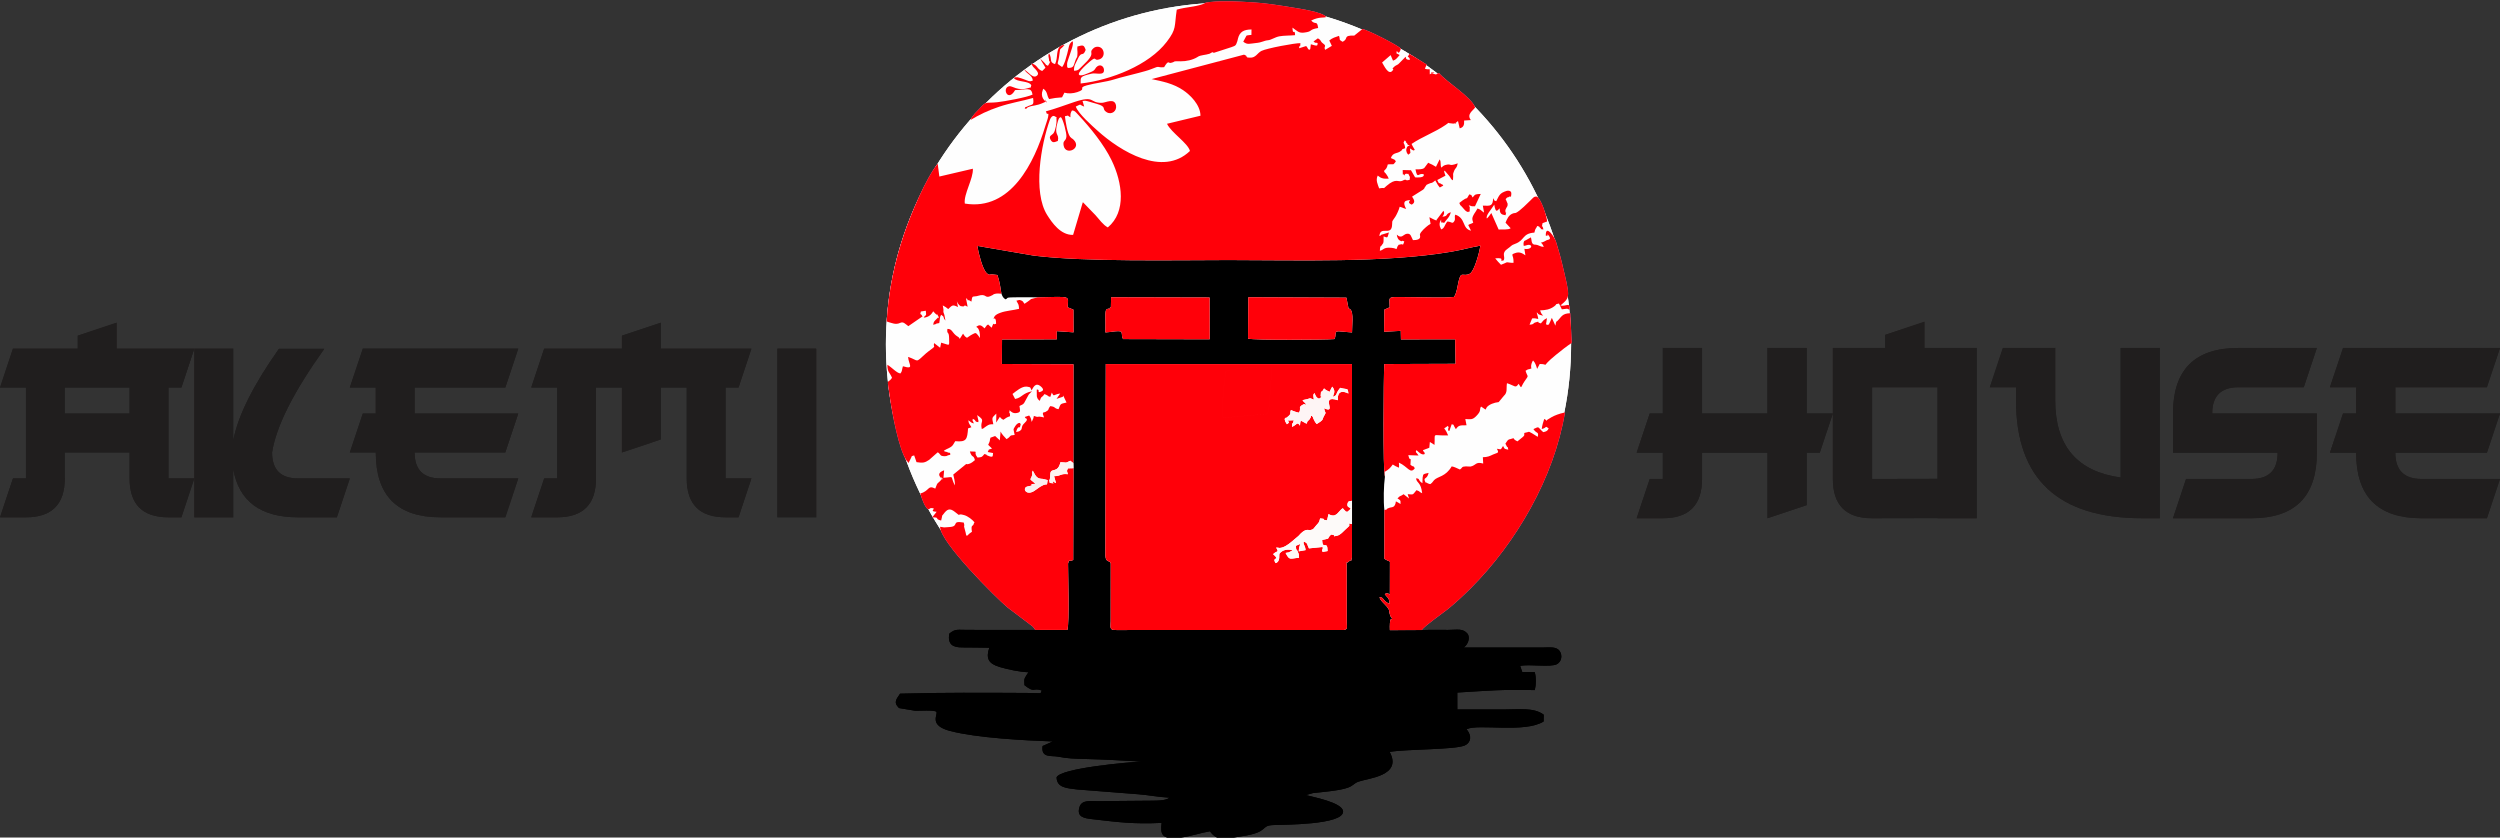 <?xml version="1.0" encoding="UTF-8"?>
<!DOCTYPE svg PUBLIC "-//W3C//DTD SVG 1.1//EN" "http://www.w3.org/Graphics/SVG/1.1/DTD/svg11.dtd">
<!-- Creator: CorelDRAW 2021 (64-Bit) -->
<svg xmlns="http://www.w3.org/2000/svg" xml:space="preserve" width="1000px" height="335px" version="1.1" shape-rendering="geometricPrecision" text-rendering="geometricPrecision" image-rendering="optimizeQuality" fill-rule="evenodd" clip-rule="evenodd"
viewBox="0 0 1000 335"
 xmlns:xlink="http://www.w3.org/1999/xlink"
 xmlns:xodm="http://www.corel.com/coreldraw/odm/2003">
 <rect x="0" y="0" width="1000" height="335" fill="#333333" stroke="none"/>
 <g id="Capa_x0020_1">
  <ellipse fill="#FEFEFE" cx="491.401" cy="137.733" rx="137.046" ry="136.718"/>
  <path fill="black" d="M540.804 200.322l0 9.324 -0.036 13.392c-0.573,2.476 -0.076,0.528 -0.974,1.338 -0.102,0.092 -0.494,0.398 -0.574,0.467 -1.817,1.574 0.173,-1.08 -0.547,0.57l0.035 23.555c0.028,2.181 0.447,2.747 -1.247,3.039l-83.063 -0.024c-1.194,-0.001 -8.743,0.125 -9.248,-0.039 -1.312,-0.428 -0.91,-1.534 -0.876,-3.46l0.022 -23.071c-0.322,-1.538 -1.989,-0.082 -2.164,-3.231l0.181 -76.573 98.477 0.003 0.014 54.71zm-41.479 -81.427l39.242 0.17 0.833 4.244c0.123,0.07 0.569,0.294 0.682,0.387 1.517,1.241 0.688,7.016 0.738,9.287l-5.397 -0.461c-0.23,0.004 -0.822,0.109 -0.919,0.144 -0.647,1.519 0.026,1.494 -0.769,2.969 -3.991,0.318 -32.036,0.49 -34.524,-0.189l0.114 -16.551zm-54.887 0.008l39.41 0.1 0.043 16.715 -34.657 -0.085c-0.781,-1.462 -0.133,-1.468 -0.766,-2.967 -1.542,-0.511 -2.946,0.088 -6.319,0.315 0.048,-2.135 0.016,-4.211 -0.004,-6.34 -0.033,-3.381 0.571,-2.805 1.061,-3.141 0.64,-0.439 0.201,1.11 0.753,-0.382 0.07,-0.19 0.288,-0.103 0.393,-0.193l0.086 -4.022zm-43.866 -1.431c0.515,1.355 0.638,1.513 1.574,2.26 1.707,-0.54 -1.143,-0.812 5.773,-0.836 2.398,-0.009 4.786,0.017 7.178,0.035 14.112,-0.299 12.036,-0.741 12.001,3.994l2.277 0.94 0.04 9.074 -6.694 -0.472 0.002 3.265 -21.905 0.066 -0.067 9.801 28.639 0.1 -0.038 39.577 0.041 2.003 -0.104 36.724c-2.053,0.892 -1.36,-0.706 -2.065,1.41 0.016,4.837 0.605,23.188 -0.26,26.556l-12.846 0.014 -26.853 -0.023c-4.007,0.055 -5.138,-0.613 -7.59,1.549 -0.621,4.304 1.437,5.469 5.213,5.462 3.554,-0.006 7.257,0.08 10.828,0.127 -1.373,4.127 -0.505,6.344 4.213,7.726 3.221,0.944 7.903,1.972 11.47,2.076l-0.721 1.039c-1.239,1.895 -0.983,2.014 -0.878,4.151 4.382,3.391 3.083,0.783 6.897,2.097 -0.611,1.569 0.348,1.029 -5.958,0.995 -16.659,-0.088 -34.07,-0.204 -50.702,0.286 -1.213,1.988 -2.962,3.293 -0.43,5.758l6.508 1.079c1.427,0.012 7.733,-0.368 8.457,0.42 0.622,1.219 -3.174,5.414 5.465,7.662 10.831,2.819 29.921,3.788 41.088,4.196l-4.087 1.823c-0.73,4.949 3.589,3.723 6.254,4.272 3.6,0.742 6.859,0.817 10.919,0.916 7.538,0.183 14.757,0.614 22.354,1.038 -4.518,0.178 -32.583,2.602 -33.944,6.345 0.177,4.163 4.108,4.282 8.232,4.81l24.499 1.919c4.109,0.317 7.956,1.134 12.407,1.358l-0.644 0.437c-1.937,0.912 -5.837,0.749 -8.004,0.788l-19.737 0.172c-3.167,0.01 -6.647,-0.633 -7.582,2.378 -1.256,4.045 2.005,4.47 5.13,4.832 10.425,1.208 16.221,2.012 27.723,1.498 -0.592,4.752 0.154,6.812 7.553,5.886 4.197,-0.526 8.361,-2.007 11.775,-2.54 3.133,4.286 5.989,2.984 12.675,2.003 11.343,-1.664 7.153,-4.267 12.653,-4.492 3.949,-0.162 28,-0.03 27.934,-5.416 -0.045,-3.627 -12.601,-5.906 -14.858,-6.581l2.815 -0.796c3.819,-0.427 10.778,-0.972 13.981,-2.179 2.3,-0.867 2.362,-1.713 4.182,-2.384 3.732,-1.375 17.755,-2.252 12.502,-11.911 7.016,-1.158 25.834,-0.838 29.972,-2.548 1.946,-0.804 2.981,-2.908 1.607,-5.323 -1.154,-2.028 -0.938,-0.33 -0.689,-1.251 4.765,-2.178 23.209,1.689 30.708,-3.048l0.04 -2.694c-3.918,-3.009 -10.156,-2.094 -16.158,-2.094 -6.131,0.001 -12.266,-0.015 -18.397,-0.024l-0.016 -6.753c13.732,-0.824 16.467,-1.23 30.996,-0.997 0.547,-2.115 0.587,-5.065 -0.022,-7.156l-4.995 -0.072 -0.831 -2.418c3.516,-0.833 12.21,0.651 14.705,-0.711 1.966,-1.075 2.263,-3.701 1.012,-5.367 -1.331,-1.773 -4.246,-1.291 -6.488,-1.288 -10.569,0.016 -21.138,-0.01 -31.706,0.013 0.083,-0.119 0.229,-0.421 0.277,-0.336 0.054,0.092 2.595,-2.399 1.255,-5.071 -2.02,-2.432 -4.11,-1.658 -7.854,-1.655 -3.531,0.004 -7.07,-0.07 -10.597,0.062l-12.728 0.021c-0.001,-0.617 -0.073,-2.175 0.015,-2.736 0.364,-2.309 -0.207,-0.949 0.833,-1.771 -0.176,-1.125 -0.199,0.041 -0.657,-1.207 -0.85,-2.318 0.052,-1.753 -1.283,-3.529 -0.804,-1.071 -2.956,-2.727 -3.033,-3.976 1.908,0.075 1.254,1.726 4.023,2.66 -0.239,-2.642 -0.766,-2.096 -1.929,-3.854 1.094,-0.684 1.596,-0.127 2.023,0.271l0.027 -13.27c-0.448,-0.254 -0.812,-0.34 -1.167,-0.519l-1.059 -0.585 0.006 -19.537c-0.401,-3.608 -0.267,-9.836 0.221,-13.274 -0.845,-1.931 -0.548,-39.78 -0.254,-45.094l28.497 -0.102 -0.143 -9.79 -21.688 0.024 -0.072 -3.414 -6.672 0.37 0.098 -8.85 2.133 -0.941c-0.031,-5.031 -1.842,-4.032 10.73,-4.032 4.586,0 10.631,0.332 15.023,-0.12 1.102,-1.621 1.361,-4.303 1.829,-6.284 1.031,-4.363 1.665,-1.58 4.45,-2.987 1.768,-0.893 3.827,-8.292 4.247,-11.246 -4.016,0.715 -7.379,1.712 -11.725,2.451 -26.562,4.521 -62.056,3.319 -88.936,3.319 -21.09,0 -57.601,0.802 -78.028,-1.784l-22.519 -3.88c0.429,2.977 2.138,9.277 3.591,10.723 1.432,1.427 1.06,0.41 3.027,0.753 1.96,0.342 1.123,-0.402 1.809,1.501 0.392,1.089 1.049,4.865 1.207,6.133z"/>
  <path fill="#F883C9" d="M426.56 54.708c-0.241,2.015 -1.574,1.309 -1.081,3.645 0.854,4.049 7.497,0.961 3.91,-2.509 -0.833,-0.806 -0.091,0.041 -0.833,-0.639l-0.51 -0.481c-1.108,-1.373 -1.835,-6.141 -2.079,-8.223 2.037,-0.41 0.527,-0.427 2.21,0.403 -0.089,-1.393 0.102,-1.863 0.626,-2.725 1.134,0.109 1.233,0.397 2.483,1.728 4.863,5.175 10.294,11.9 13.337,18.165 4.351,8.962 6.024,20.605 -1.492,26.898 -1.92,-1.017 -3.366,-3.168 -4.96,-4.922l-4.703 -4.859c-0.048,-0.168 -0.202,-0.159 -0.356,-0.256l-3.872 13.028c-5.036,0.12 -8.435,-4.914 -10.34,-7.907 -5.867,-9.213 -2.479,-28.263 1.055,-38.141 0.404,-1.128 1.139,-1.779 1.858,-1.453 1.382,0.995 0.572,-0.705 0.814,1.715 0.087,0.87 -0.483,4.105 -1.186,5.063 -0.682,0.929 -2.122,1.019 -1.192,2.686 0.788,1.411 1.553,0.964 2.891,0.455 0.724,-3.26 -1.833,-1.801 0.007,-7.843 0.521,-1.709 0.696,-1.374 1.205,-1.686 0.907,0.8 2.37,6.506 2.208,7.858zm-25.988 62.764c-0.158,-1.268 -0.815,-5.044 -1.207,-6.133 -0.686,-1.903 0.151,-1.159 -1.809,-1.501 -1.967,-0.343 -1.595,0.674 -3.027,-0.753 -1.453,-1.446 -3.162,-7.746 -3.591,-10.723l22.519 3.88c20.427,2.586 56.938,1.784 78.028,1.784 26.88,0 62.374,1.202 88.936,-3.319 4.346,-0.739 7.709,-1.736 11.725,-2.451 -0.42,2.954 -2.479,10.353 -4.247,11.246 -2.785,1.407 -3.419,-1.376 -4.45,2.987 -0.468,1.981 -0.727,4.663 -1.829,6.284 -4.392,0.452 -10.437,0.12 -15.023,0.12 -12.572,0 -10.761,-0.999 -10.73,4.032l-2.133 0.941 -0.098 8.85 6.672 -0.37 0.072 3.414 21.688 -0.024 0.143 9.79 -28.497 0.102c-0.294,5.314 -0.591,43.163 0.254,45.094l-0.09 -1.978c1.641,-0.965 2.186,-1.485 3.224,-2.938 0.768,0.451 1.376,0.862 2.453,1.279l0.063 -0.594c0.015,-1.372 0.059,1.653 -0.004,-0.547l-0.059 -0.899c3.584,1.596 4.556,4.713 6.359,2.288 -0.627,-1.308 -0.176,-0.192 -1.736,-1.41 0.316,-4.549 -0.06,-0.303 -0.86,-3.861l4.11 0.141c-0.802,-1.331 -1.445,-1.123 -0.831,-2.164 1.066,0.993 2.078,2.018 3.153,1.652 0.484,-1.226 0.191,-0.077 -0.085,-0.811 -0.54,-1.435 -0.103,1.218 -0.458,-0.83l2.521 -0.95 0.217 -2.32 1.856 1.184c0.361,-5.373 -1.276,-3.553 5.46,-3.811 -0.614,-1.328 -0.749,-1.718 -1.586,-2.805l1.519 -1.01c0.698,1.777 -0.008,0.513 0.055,1.061 0.168,1.478 -0.594,0.4 0.493,0.984l0.939 -2.687c1.187,0.266 0.421,0.097 1.416,1.555 0.074,0.109 0.152,0.295 0.259,0.42 1.093,-1.693 1.846,-1.535 4.256,-1.556l-0.487 -2.506c2.052,0.111 2.804,0.383 4.283,-1.086 2.381,-2.364 1.169,-2.59 2.009,-3.905l1.821 1.22c0.107,-0.148 0.14,-0.375 0.153,-0.314l0.34 -0.639c0.905,-1.098 2.898,-1.856 4.728,-2.046l2.063 -2.476c1.595,-1.406 0.921,-2.922 1.263,-5.089 3.325,1.07 3.385,2.186 4.655,0.246 1.439,2.288 0.692,1.443 2.354,-0.968 1.927,-2.795 1.28,-1.393 0.429,-4.24 1.373,-0.936 0.987,-0.341 2.344,-0.94 -0.415,-1.26 0.373,-2.85 0.656,-3.185 0.948,0.946 1.276,2.209 1.63,3.373l1.037 -1.97c4.418,-0.026 -0.436,2.036 6.394,-3.58 2.182,-1.793 4.426,-3.529 6.419,-4.859l-0.605 -11.861c-3.386,0.072 -3.558,1.621 -5.199,3.148 -0.53,0.493 0.046,-0.558 -0.522,0.63 -0.006,0.014 -0.208,1.137 -0.223,1.21l-1.414 -3.132 -0.751 1.709c-0.759,1.308 0.11,0.758 -1.283,1.132 -0.481,-0.747 -0.195,-0.443 -0.095,-1.536l0.175 -1.198c-1.486,0.794 -1.308,0.802 -2.427,2.096 -2.292,-0.538 0.2,-0.998 -2.08,-0.409 -1.22,0.316 -0.454,0.82 -2.468,0.941l1.046 -2.514c1.56,-0.109 0.995,0.016 2.442,0.236 -0.146,-1.215 -0.325,-1.339 -0.629,-2.578 0.132,0.073 0.31,0.048 0.385,0.24 0.25,0.643 1.505,0.863 2.228,0.991 -0.705,-0.73 -0.794,-0.779 -1.23,-2.11 2.103,-0.039 3.916,-0.348 5.565,-1.558 1.655,-1.215 -0.142,-0.669 1.97,-1.178l1.152 2.32c1.764,-0.117 2.171,-0.579 3.067,0.289 0.385,-3.588 -1.428,-1.239 -3.66,-1.812 4.093,-3.475 3.982,-2.999 0.594,-17.218 -0.726,-3.048 -1.529,-5.543 -2.347,-8.348 -0.457,-1.571 -4.177,-7.262 -4.078,-2.394 1.746,0.447 -0.241,-1.749 1.18,0.019 1.359,1.692 -0.448,1.601 -0.783,1.802 -3.455,2.062 -2.471,-0.28 -1.18,2.651 -1.53,0.038 -1.829,-0.679 -3.28,-0.845l-0.643 -0.047c-1.169,-0.412 -0.869,-1.693 -1.233,-2.881 -0.445,0.235 -1.457,0.796 -1.798,1.012 -0.861,0.547 -0.852,0.029 -1.163,1.239l0.016 0.751c-0.001,0.094 0.03,0.279 0.075,0.411l0.646 -0.109c0.159,-0.04 0.826,-0.257 0.939,-0.275 2.222,-0.364 1.776,2.13 -1.336,1.558l0.404 2.601c-1.109,-0.727 -2.233,-1.585 -4.1,-0.897 -2.144,0.79 -0.525,0.359 -0.645,3.872 -1.331,0.105 -2.204,-0.235 -2.667,-0.188l-2.35 0.999c-0.942,-1.001 -1.545,-1.547 -2.319,-2.584 4.739,-0.431 0.817,1.505 3.382,0.833 0.86,-1.529 -1.175,-2.844 1.668,-4.736 1.445,-0.961 1.158,-1.267 2.916,-1.895 3.953,-1.411 2.776,-4.161 7.709,-4.49 0.472,-2.069 0.503,-1.161 1.138,-2.653 1.419,0.345 0.496,0.335 1.26,0.79 0.947,0.565 -1.209,0.268 1.218,0.624 -0.576,-2.832 -0.818,0.378 -0.354,-2.544l1.805 -0.659c0.133,-1.25 -2.489,-9.922 -4.34,-9.99 -0.894,-0.032 -1.302,0.589 -1.805,1.055 -0.081,0.076 -0.167,0.184 -0.246,0.262 -1.303,1.272 -4.454,4.462 -5.987,5.179 -0.464,0.218 -0.724,-0.012 -1.649,0.436 -1.387,0.673 -2.017,2.134 -2.577,3.528l2.053 2.219c-0.945,0.744 -3.323,0.398 -4.811,0.525l-2.926 -6.607c-0.553,0.754 -1.013,1.466 -1.769,2.191 -0.624,-1.105 1.725,-3.573 2.707,-5.19 0.054,-0.089 0.138,-0.247 0.226,-0.357 0.641,3.764 1.248,2.267 2.176,1.488 0.032,2.096 0.611,2.509 2.331,2.756 0.575,-2.088 0.032,-0.471 -0.018,-1.31 -0.065,-1.097 -0.08,-0.605 0.362,-1.641 0.199,-0.467 0.578,-0.53 0.509,-1.652l-0.633 -1.507c-0.036,-0.068 -0.15,-0.199 -0.18,-0.317 1.561,-1.753 0.122,-0.102 1.189,-0.845 1.279,-0.889 0.778,1.064 1.089,-1.118 0.249,-1.745 -1.648,-1.423 -1.85,-1.358 -2.804,0.892 -2.928,1.706 -4.181,4.132 -1.362,-0.576 -0.35,0.116 -1.225,-1.224 -0.139,3.195 -1.023,3.152 -4.135,2.991l0.496 2.804c-1.464,-0.995 -1.085,-1.131 -2.618,-1.658 -0.118,0.225 -0.531,0.935 -0.706,1.186 -1.743,2.497 -1.378,3.045 -1.236,3.761l0.227 0.731c-0.95,0.527 -0.528,0.226 -1.069,0.48 -0.861,0.405 -0.146,-0.044 -0.922,0.46l1.107 2.262c-3.66,-0.808 -1.98,-4.966 -6.264,-6.41 -0.523,0.8 0.144,1.64 -0.376,2.521 -0.836,1.415 -1.031,0.32 -2.811,0.217 -1.166,1.363 -1.136,2.776 -2.504,3.154 -0.823,-1.604 -0.795,-2.589 -0.011,-3.966 0.223,2.202 -0.492,0.69 1.222,1.372 0.828,-1.347 2.13,-2.083 2.669,-4.278 -2.56,0.88 -0.734,1.518 -3.383,1.813 0.341,-0.491 1.118,-1.37 0.421,-2.383l-2.701 3.566c-0.017,0.059 -0.037,0.223 -0.094,0.318 -1.291,-0.435 -1.519,-0.713 -2.812,-1.323l0.473 2.663c-0.561,0.404 -0.629,0.353 -0.863,0.527 -1.031,0.768 -3.186,2.633 -3.412,3.718 -0.096,0.462 1.088,2.301 -2.775,2.271 -0.766,-1.328 -0.786,-2.953 -2.69,-2.496 -1.139,0.273 -1.934,2.101 -3.764,0.297 0.093,0.968 0.446,2.194 1.708,2.581 0.85,0.26 -0.013,-0.546 1.28,0.158 -0.701,2.14 -0.396,0.777 -1.539,1.172 -1.262,0.436 -0.171,-0.465 -0.96,0.499 -0.454,0.554 0.099,-0.234 -0.328,0.608l-0.28 0.769c-1.101,-0.383 -0.84,-0.386 -1.914,-0.502 -3.444,-0.372 -3.154,0.895 -4.76,1.153 0.152,-2.445 0.258,-1.304 0.901,-2.409 0.469,-0.808 0.372,-0.138 0.576,-1.316 0.043,-0.247 0.016,-1.715 0.015,-2.021 1.755,0.624 1.448,0.808 2.147,-1.565l-3.034 0.917c-0.916,0.436 0.469,0.085 -0.772,0.536 0.278,-4.207 4.467,-0.111 5.015,-3.929 0.335,-2.328 -0.492,-1.202 1.33,-3.788 0.406,-0.577 1.535,-2.903 1.759,-4.02 1.758,0.496 0.847,0.407 2.58,0.88 -0.397,-0.898 -1.627,-2.968 0.371,-3.378 2.963,-0.609 -0.952,0.611 1.889,1.649 1.66,-0.967 0.857,-1.988 0.112,-3.203l4.419 -2.786c1.054,-1.042 0.123,-0.216 0.816,-1.116 0.88,-1.145 0.135,-0.59 1.287,-1.164 1.513,-0.755 1.035,0.089 2.755,-1.396 0.08,0.091 0.158,0.142 0.186,0.312l0.889 1.527c1.094,1.307 0.355,1.073 1.481,0.572 1.411,-0.628 0.02,-0.787 -0.214,-0.993 -1.07,-0.943 -0.463,0.662 -1.555,-1.59l3.297 -1.745c-0.073,-0.229 -0.374,-1.018 -0.392,-1.12 -0.157,-0.887 -0.24,-0.488 0.064,-0.91l1.817 2.107c0.666,0.766 0.562,1.368 1.469,1.782 0.04,-0.083 0.054,-0.327 0.057,-0.271l0.065 -1.24c0.04,-1.257 -0.195,-0.619 0.223,-1.841 0.669,-1.958 1.181,-1.168 1.584,-3.439 -3.899,1.46 -2.198,-0.108 -5.057,0.706 -0.675,0.192 -1.19,0.766 -1.442,1.014 -0.594,-0.837 0.01,-2.301 -0.72,-3.302l-1.466 2.975 -1.584 -0.909c-0.744,-0.363 -0.972,-0.371 -1.519,-0.724l-1.578 2.102c-0.922,0.664 -2.284,0.532 -3.514,0.528 0.791,4.338 1.249,1.055 3.366,2.072 -0.058,0.483 0.038,1.255 -2.892,1.184 -0.13,-0.003 -0.523,-0.035 -0.634,-0.045l-1.645 -2.847 -3.311 -0.074 0.045 1.792c0.217,0.017 0.354,-0.127 0.382,-0.051 0.491,1.325 -0.052,-0.596 1.36,-0.231 1.063,0.275 0.017,-0.73 0.7,0.5 0.718,1.294 0.286,0.46 0.332,1.879 -2.03,0.611 -0.955,-0.284 -2.229,0.06 -0.035,0.009 -0.793,0.374 -0.847,0.395 -1.639,0.631 -2.366,-1.304 -6.168,1.97 -1.817,1.565 -0.117,0.51 -2.987,1.025 -0.561,-1.624 -1.491,-3.234 -0.566,-5.128l0.578 0.424c0.705,0.421 0.269,0.297 0.979,0.553 1.08,0.39 1.532,0.231 2.843,0.27 -0.505,-1.106 -0.283,-0.725 -1.006,-1.81 -0.812,-1.217 -0.201,0.216 -0.91,-1.276 0.765,-0.838 1.165,-0.949 1.529,-2.619 2.754,-0.289 1.823,0.537 3.219,-1.142 -0.356,-0.883 -0.562,-0.759 -1.998,-1.411 0.927,-2.443 2.386,-1.534 4.08,-2.863 1.107,-0.869 -0.539,-0.297 1.659,-1.085 -0.346,-2.896 -1.133,-1.418 -0.193,-3.109 1.621,1.111 -0.476,-0.18 0.789,1.039 1.047,1.009 -0.564,0.496 1.296,0.918 -0.765,0.381 -1.054,0.208 -1.387,1.396 -0.282,1.009 0.279,1.896 0.728,2.373 1.269,-0.984 0.802,-0.441 0.664,-2.536l0.988 0.648c0.818,0.259 0.319,0.337 0.96,-0.072l-0.813 -1.375c-0.047,-0.088 -0.119,-0.231 -0.162,-0.313 -0.045,-0.085 -0.124,-0.257 -0.16,-0.328 -0.036,-0.072 -0.118,-0.218 -0.159,-0.335 4.369,-2.945 9.336,-4.658 13.63,-7.608 1.922,-1.321 0.434,-0.687 2.181,-0.626 0.685,0.023 0.747,0.223 1.41,0.003 2.137,-0.711 -1.514,1.136 1.021,-0.646 0.092,-0.065 0.217,-0.208 0.333,-0.304l0.692 2.944c1.497,-0.394 1.874,-1.289 1.766,-3.125l2.687 -0.181c-1.763,-2.346 0.76,-3.675 1.71,-5.03 -1.208,-3.994 -11.707,-10.401 -14.411,-13.759 -1.805,0.376 -0.432,0.795 -1.977,0.357 -3.712,-1.05 2.333,-0.506 -0.928,-0.324 -0.045,0.002 -0.759,0.42 -0.822,0.472 -0.116,-3.344 0.479,-1.435 -1.957,-2.261l0.714 -1.679 -5.269 -3.268c-0.091,-0.047 -0.215,-0.112 -0.303,-0.16 -0.084,-0.046 -0.205,-0.116 -0.286,-0.162 -0.077,-0.044 -0.199,-0.121 -0.271,-0.163 -0.652,-0.386 0.176,-0.138 -0.769,-0.479 -1.408,2.157 -0.119,0.335 0.211,2.341 -3.565,0.214 0.647,-3.582 -4.296,1.393 -0.647,0.651 -0.173,0.195 -0.819,0.63 -0.117,0.079 -0.512,0.259 -0.622,0.337 -0.08,0.056 -0.214,0.121 -0.285,0.181 -2.004,1.673 -0.04,0.572 -0.874,1.705 -1.685,2.288 -3.564,-2.12 -4.252,-3.162l3.415 -2.951 0.95 2.219c1.116,-0.319 1.593,-1.031 2.353,-1.899 0.086,-0.099 0.208,-0.247 0.31,-0.373 -2.177,-1.114 -0.989,-0.402 -1.207,-1.562 0.48,-0.007 0.706,1.984 1.706,-0.94 -0.928,-1.288 -13.197,-7.463 -15.368,-7.895l-3.286 2.635c-4.823,-0.106 -1.993,1.216 -4.695,2.484 -1.708,-1.063 -0.781,-0.538 -1.408,-2.373 -1.402,0.505 -2.658,0.777 -3.894,1.858l1.022 2.146 -2.676 1.599c-0.754,-1.51 0.848,-1.315 -0.807,-2.536 -1.379,-1.018 -0.413,-1.075 -2.095,-2.072l-1.792 1.28c0.126,0.127 0.314,0.044 0.353,0.168 0.273,0.843 1.856,-0.416 1.168,1.346 -0.403,0.125 -0.123,0.16 -0.926,0.03 -0.001,0 -0.988,-0.309 -1.62,-0.446l-0.131 1.031c-0.161,0.829 0.061,0.584 -0.338,1.268 -0.091,-0.09 -0.206,-0.376 -0.245,-0.294 -0.246,0.51 -0.633,-0.884 -1.163,-1.304l-2.808 0.883c-0.035,-0.096 0.007,-0.293 0.012,-0.245l0.093 -0.483c0.213,-0.8 0.318,0.932 0.402,-1.311 -2.063,-0.078 -13.552,2.067 -15.583,3.11 -1.733,0.891 -2.256,2.829 -4.634,2.694 -2.053,-0.117 -0.555,-0.04 -1.254,-0.422 -1.558,-0.851 1.416,0.093 -1.11,-0.771l-36.958 9.767c4.721,0.986 8.66,1.818 12.492,4.347 2.878,1.899 7.025,5.883 7.076,10.303l-13.39 3.225c1.687,3.561 8.396,7.749 9.176,10.879 -10.95,10.51 -27.84,0.105 -36.951,-8.102 -2.112,-1.902 -7.803,-6.88 -8.71,-9.674 2.679,-1.197 0.994,-0.84 3.358,0.023l-0.662 -2.256 1.028 -0.09c0.551,0.05 1.074,0.219 1.431,0.322 1.003,0.288 2.298,0.663 3.082,0.884 4.565,1.282 1.828,1.988 4.116,3.387 1.952,1.195 4.181,-0.48 3.731,-2.736 -0.624,-3.127 -4.128,-1.043 -5.642,-1.017 -5.13,0.092 -2.579,-3.125 -11.024,-0.335 -3.783,1.249 -7.691,2.768 -11.416,3.749 0.019,0.098 0.145,0.119 0.167,0.251 0.302,1.844 1.21,-0.663 0.738,2.066 -0.125,0.721 -0.826,2.629 -1.105,3.565 -4.329,14.48 -13.751,34.027 -32.193,31.001 -0.564,-3.656 3.488,-10.047 3.214,-13.946l-13.402 3.131 -0.656 -5.128c-4.628,5.639 -10.757,20.17 -13.437,28.054 -3.627,10.668 -6.25,22.503 -6.98,35.02l0.7 0.259c1.308,0.325 2.863,1.206 4.684,0.338 1.302,-0.621 1.969,0.346 3.281,1.303l5.444 -3.748c0.037,-0.01 0.175,0 0.254,-0.033 -0.917,-1.998 -1.12,-0.037 -0.684,-2.079l1.976 -0.309c0.314,2.598 0.014,1.264 -0.861,2.763 1.856,-0.104 3.048,-1.128 3.81,-2.547 0.008,0.011 0.697,0.764 0.808,0.871 1.519,1.48 0.148,-0.979 1.299,1.301 -0.91,2.042 1.358,-1.445 -0.504,0.658 -1.049,1.185 -1.314,0.929 -1.612,2.561 2.209,-0.415 0.111,-0.336 2.446,-0.672 0.323,-1.532 0.097,-2.573 0.825,-3.301 1.561,1.083 0.344,0.746 1.643,2.303l-0.42 -2.27c-0.895,-2.294 0.087,-0.437 -0.662,-3.797l1.2 0.684c0.619,0.415 0.433,0.376 0.988,0.785 1.633,-1.531 1.708,-1.909 3.904,-0.809l-0.446 -2.371c0.155,0.568 0.862,1.71 1.532,2.002l0.903 0.118c0.983,0.04 0.075,-0.934 1.882,0.119l-0.653 -3.317c0.212,0.074 0.414,0.038 0.495,0.256 0.414,1.113 0.24,0.148 0.777,0.48 0.595,0.367 0.371,0.233 0.885,0.542 0.416,-2.493 0.257,-1.871 2.082,-2.182l1.578 -0.39c2.639,-0.395 1.618,1.685 4.799,-0.043 0.789,-0.429 -0.17,-0.142 0.787,-0.446 0.926,-0.294 1.656,-0.155 2.762,-0.124z"/>
  <path fill="#F883C9" d="M414.203 193.519l-1.98 -1.661c0.129,-1.01 0.182,-0.533 0.309,-0.873 0.981,-2.617 -0.296,-0.713 0.564,-2.743 1.342,2.542 1.74,3.249 4.002,3.32l1.959 0.472c-0.623,3.696 0.777,-0.384 -4.845,3.971 -3.741,2.897 -5.648,-0.993 -3.095,-1.436 3.865,-0.67 -0.815,-0.816 3.086,-1.05zm-0.085 58.464l12.846 -0.014c0.865,-3.368 0.276,-21.719 0.26,-26.556 0.705,-2.116 0.012,-0.518 2.065,-1.41l0.104 -36.724 -2.224 0.059c-0.604,1.356 -0.365,0.851 -0.012,2.336 -3.108,-0.316 -2.525,0.735 -5.525,0.8l0.776 2.767c-1.538,-0.609 -0.331,-0.742 -1.135,-0.579 -1.187,0.24 1.832,0.978 -1.373,0.513 -0.498,-2.551 0.065,0.552 0.225,-3.526 0.112,-2.865 2.962,0.022 4.052,-4.766 3.068,0.09 1.542,0.543 3.951,-0.589l1.224 0.982 0.038 -39.577 -28.639 -0.1 0.067 -9.801 21.905 -0.066 -0.002 -3.265 6.694 0.472 -0.04 -9.074 -2.277 -0.94c0.035,-4.735 2.111,-4.293 -12.001,-3.994 -4.467,1.301 -0.821,-0.357 -5.297,2.593 -0.509,-0.552 -0.443,-0.98 -1.192,-1.284 -1.101,-0.447 -0.687,-0.242 -2.051,0.045 0.803,1.597 0.935,1.198 1.072,3.246 -2.08,0.545 -5.331,0.783 -7.325,1.525 -1.017,0.377 -2.12,0.792 -2.591,1.705 -1.034,2.004 0.76,-1.219 0.724,2.746 -2.037,0.818 -0.368,-1.526 -1.782,1.584l-1.408 -1.295c-1.004,0.684 -0.15,-0.036 -0.802,0.718l-0.418 0.548c-0.044,0.057 -0.118,0.2 -0.189,0.293 -1.154,-1.029 -1.82,-1.876 -3.375,-0.569 0.014,0.03 1.648,0.223 1.52,4.427 -0.332,-0.434 -0.558,-0.878 -0.83,-1.166 -0.842,-0.893 -0.053,-0.341 -1.07,-0.853 -1.32,0.556 -2.405,1.269 -3.287,1.918 -0.858,-0.443 -1.095,-0.892 -1.578,-1.647l-1.314 2.078c-0.5,-0.969 -0.671,-0.652 -1.632,-1.466 -1.467,-1.243 -1.501,-2.548 -3.316,-2.522 -0.272,2.502 0.636,0.609 0.685,3.733 0.057,3.586 0.394,2.717 -3.173,1.774l-0.411 2.041 -2.406 -1.872c-0.567,2.095 1.436,0.563 -2.425,3.441l-0.785 0.634c-4.641,4.217 -2.63,2.929 -7.212,1.463 0.24,3.054 2.66,5.147 -2.061,3.73 -0.493,1.586 -0.216,1.908 -0.984,2.877 -1.436,-0.046 -3.565,-2.56 -5.23,-3.46 -0.024,3.039 0.94,2.948 1.856,5.217 -1.927,2.927 -2.142,-1.173 -0.754,8.514 0.784,5.477 3.48,20.214 6.636,24.677 0.391,0.551 0.115,-0.207 0.663,0.888l0.427 -0.734c0.218,-0.421 0.333,-0.742 0.486,-1.006 0.988,-1.706 -0.257,-0.683 1.403,-1.31l0.939 2.699c2.575,0.388 3.305,0.254 5.05,-0.914l3.4 -3.005c0.923,0.324 0.906,1.244 1.733,1.421 1.748,0.376 2.2,-0.173 2.35,-0.216 1.242,-0.351 0.363,0.085 1.049,-0.456 -0.611,-1.292 0.164,-0.163 -1.025,-0.722 -1.35,-0.635 -0.961,0.032 -1.622,-0.688 1.338,-0.91 2.681,-1.046 3.625,-2.272l0.932 -1.535c4.596,0.449 4.783,-0.807 5.132,-5.126l1.119 -0.371c0.029,-0.012 0.143,-0.056 0.205,-0.099 -0.708,-1.346 -1.014,-1.114 -1.236,-2.764 1.109,0.627 0.997,1.05 2.231,1.247 -0.511,-1.463 -0.692,-0.751 -0.41,-1.834 1.697,0.754 0.387,1.13 2.205,1.34 0.083,-1.185 0.018,-0.428 -0.101,-1.111l-0.275 -1.264c-0.028,-0.121 -0.091,-0.297 -0.115,-0.45 3.677,2.479 0.994,2.044 1.864,5.58 1.571,-0.708 0.196,-0.042 1.133,-0.646 0.167,-0.108 0.8,-0.574 0.888,-0.626 1.058,-0.635 1.203,-0.627 2.59,-0.66 -0.554,-2.77 -0.693,-2.404 1.196,-4.256l-0.039 3.582 1.452 -2.258c0.714,0.823 0.6,0.699 1.408,1.168 1.053,-0.664 1.22,-0.987 2.665,-1.431 0.007,-2.975 -0.525,0.52 -0.192,-2.409 0.745,0.733 1.494,1.418 3.062,1.089 1.684,-0.353 1.046,-1.287 0.903,-2.759 0.676,-0.458 1.307,-0.445 1.846,-1.177l1.786 -3.268c0.064,-0.092 0.132,-0.204 0.203,-0.295l1.17 -1.163c-3.844,0.737 -3.999,2.601 -6.748,3.068l-1.033 -2c1.426,-1.071 3.764,-3.166 5.726,-2.932 1.858,0.222 1.359,0.483 1.891,1.501 0.492,-0.608 1.419,-3.782 3.939,-1.364 0.514,0.493 1.112,1.238 0.113,1.731 -2.309,1.143 -0.307,-0.91 -1.975,-0.682l0.028 2.68c0.283,1.144 0.485,1.203 1.169,1.828 0.677,-2.15 0.847,-1.097 1.85,-2.693 0.766,0.183 0.799,0.331 1.046,0.448 1.595,0.751 -0.845,-0.04 1.33,0.657l0.61 -1.741c0.954,1.98 0.518,0.751 3.36,0.397l-1.469 2.135 2.5 -0.826c0.013,-0.05 0.068,-0.208 0.079,-0.249 0.012,-0.04 0.037,-0.173 0.084,-0.246l1.332 2.788c-2.67,0.608 -2.243,0.379 -3.21,2.665 -2.013,-0.374 -0.918,-0.924 -3.286,-1.238 -1.232,1.513 -0.151,1.336 -1.891,2.308l-0.52 0.164c-0.261,0.122 -0.661,-0.104 -0.544,0.754l0.442 1.306c-3.25,-0.761 -1.771,0.269 -4.06,-0.607 -0.043,0.131 -0.192,0.895 -0.193,0.897l-0.485 1.096c-0.048,0.101 -0.127,0.272 -0.215,0.392 -0.21,-1.279 -0.394,-1.768 -0.991,-2.549l-1.739 0.582c0.545,1.174 0.959,0.264 0.802,1.19 -0.135,0.79 -1.482,1.45 -1.844,2.51 -0.337,0.986 0,1.259 -0.929,1.86 -0.526,0.34 -0.91,0.307 -1.541,0.447 1.062,-3.429 1.409,-0.729 1.738,-2.569 0.213,-1.189 0.31,-0.18 -0.236,-1.033 -0.636,-0.125 -1.355,0.534 -1.793,1.225 -1.064,1.676 -0.688,1.089 -0.255,3.569 -2.478,0.144 -1.159,0.469 -3.245,1.671 -0.906,-0.926 -1.983,-2.101 -2.39,-3.046l-0.306 3.625c-0.047,-0.09 -0.162,-0.382 -0.207,-0.299l-1.663 -1.528 -1.869 0.67c-0.465,1.393 0.108,0.816 -0.914,2.855l1.546 1.494c-1.822,0.687 -0.956,-0.079 -1.717,1.38l2.13 0.417c-0.262,1.049 0.443,2.167 -2.373,0.931 -0.895,-0.393 0.711,-0.05 -1.084,-0.551 -1.067,1.247 -0.852,1.253 -2.761,1.424 -2.122,-2.62 1.172,-2.323 -3.067,-2.446 0.903,2.893 1.407,1.099 2.024,3.463 -0.483,0.447 -1.443,1.216 -2.179,1.443 -1.233,0.381 -0.747,0.085 -1.344,0.144l-5.137 4.2c0.213,1.283 0.799,2.65 0.61,4.329 -2.075,-4.177 0.201,-3.345 -4.53,-3.048l0.264 -2.995c-2.032,0.733 -2.522,1.695 -1.353,2.944 2.225,2.377 -0.901,-2.088 0.5,0.505 -1.978,2.401 -1.577,0.802 -2.688,3.873 -3.141,-1.568 -2.199,0.948 -5.987,1.955 0.31,1.375 2.158,6.617 3.435,6.281l0.743 -0.455c3.16,0.011 -1.35,1.29 2.35,1.492l-1.74 2.232c3.339,-0.022 0.666,0.647 3.546,1.275l0.289 -1.231c0.377,-1.313 -0.439,0.095 0.625,-1.334 1.424,-1.912 2.458,-2.622 4.636,-0.859 2.892,2.34 0.295,0.276 3.658,1.245 1.458,0.421 3.264,1.773 4.158,2.921 -0.065,0.112 -0.201,0.131 -0.239,0.309 -0.361,1.723 -1.32,0.113 -0.81,3.451l-0.613 0.424c-0.058,0.043 -0.214,0.159 -0.283,0.21 -1.035,0.773 -0.322,0.708 -1.289,0.933l-0.248 -0.716c-0.004,-0.042 -0.004,-0.191 -0.007,-0.237l-0.699 -2.656c-0.044,-0.333 0.274,-0.453 -0.148,-1.654 -5.13,-0.885 -1.743,1.427 -5.368,1.766 -0.019,0.001 -0.982,0.08 -1.03,0.083 -1.794,0.127 -1.078,0.185 -3.041,-0.159 -0.093,6.105 22.48,28.541 26.97,32.282l9.616 7.274c0.596,0.454 0.384,0.245 0.788,0.705l0.685 1.009z"/>
  <path fill="#F883C9" d="M553.747 203.996l-0.006 19.537 1.059 0.585c0.355,0.179 0.719,0.265 1.167,0.519l-0.027 13.27c-0.427,-0.398 -0.929,-0.955 -2.023,-0.271 1.163,1.758 1.69,1.212 1.929,3.854 -2.769,-0.934 -2.115,-2.585 -4.023,-2.66 0.077,1.249 2.229,2.905 3.033,3.976 1.335,1.776 0.433,1.211 1.283,3.529 0.458,1.248 0.481,0.082 0.657,1.207 -1.04,0.822 -0.469,-0.538 -0.833,1.771 -0.088,0.561 -0.016,2.119 -0.015,2.736l12.728 -0.021c1.152,-1.682 8.365,-6.71 10.232,-8.203 3.061,-2.449 6.365,-5.511 9.339,-8.486 18.124,-18.13 33.356,-44.093 37.748,-70.362 -4.795,0.977 -6.86,2.912 -7.165,3.011 -1.383,0.445 1.015,0.783 -0.98,-0.33 -0.016,-0.009 -0.096,-0.098 -0.149,-0.08 -0.342,0.89 -0.881,2.723 -1.01,4.033 2.397,-0.57 1.038,-1.482 2.778,-0.263 -0.393,1.032 -1.056,1.293 -2.171,1.511 -2.415,-2.056 -1.309,-2.47 -3.933,-1.228 1.26,2.005 2.264,0.885 1.725,3.11 -0.031,-0.033 -1.586,-1.041 -2.155,-1.352 -1.957,-1.069 -0.81,-0.628 -3.148,-0.231 -0.366,0.682 0.423,0.705 -0.685,1.654l-2.132 1.735c-2.728,-1.291 -0.345,-1.596 -2.749,-0.93 -0.058,0.016 -0.2,0.049 -0.259,0.07 -0.488,0.174 -0.136,-0.14 -0.762,0.349 -0.271,0.21 -0.783,1.059 -1.042,1.424l0.544 1.054c0.427,0.873 0.242,-0.62 0.613,1.362 -1.679,-0.419 -1.372,-0.081 -2.087,-1.5 -1.177,1.754 -0.498,1.369 -2.474,1.126 1.068,1.915 0.176,1.498 -1.48,2.273 -1.562,0.731 -2.224,1.064 -4.135,1.105l0.138 2.536c-3.166,-0.902 -2.88,0.833 -5.139,1.212l-1.822 -0.079c-1.877,0.106 -1.13,0.449 -2.349,1.254 -1.186,-0.469 -2.119,-1.076 -3.286,-1.253 -2.481,4.229 -5.564,3.951 -7.055,5.509 -0.601,0.627 -0.747,1.132 -1.24,1.351 -0.001,0.001 -0.008,0.646 -1.757,-0.332 -1.052,-0.588 0.023,0.835 -0.601,-0.513 -0.817,-1.768 0.816,-0.629 1.412,-3.417 -2.567,0.45 -2.098,0.849 -2.259,1.217 -0.22,0.505 -0.148,2.155 -0.22,2.909 -1.984,-1.229 -0.76,-1.859 -2.535,-1.95 0.239,2.073 1.903,1.29 2.44,5.961 -1.989,-0.901 -0.17,-0.457 -2.269,-1.218 -1.665,1.93 -0.979,1.8 -3.526,1.599l0.537 1.73 -2.175 -1.717c-1.223,0.953 -1.294,0.366 -2.447,1.689 1.092,0.712 1.312,0.557 1.214,2.233 -0.484,-0.35 -1.245,-0.731 -1.84,-1.054 -0.337,2.617 -1.491,2.23 -2.434,2.513l-0.585 0.217c-1.689,0.686 0.66,0.297 -1.594,0.719z"/>
  <path fill="#F883C9" d="M470.706 3.862c-1.047,6.867 0.035,7.573 -4.012,12.871 -7.112,9.311 -22.271,15.302 -34.439,16.671 0.026,-2.589 -0.47,-2.791 4.502,-3.964 1.705,-0.402 5.304,1.133 4.793,-1.845 -0.202,-1.179 -1.634,-2.213 -3.089,-0.633l-0.394 0.575c-0.582,0.693 -0.099,0.293 -0.718,0.772 -0.412,0.319 -2.383,1.096 -2.951,1.308 -0.301,0.112 -0.979,0.401 -1.431,0.471 -4.159,0.643 1.838,-4.504 3.05,-5.53 2.926,-2.477 1.286,0.112 3.873,-0.868 1.571,-0.594 2.017,-2.458 1.163,-3.877 -0.78,-1.297 -2.652,-1.465 -3.693,-0.491 -2.43,2.273 1.763,1.284 -4.333,6.972 -1.396,1.303 -1.534,1.999 -3.426,1.993 -0.053,-2.158 0.577,-2.671 1.55,-4.796 1.533,-3.344 1.946,-0.465 3.125,-3.524 -0.743,-2.073 -1.004,-1.987 -3.306,-1.375 -0.163,1.472 0.089,1.762 0.021,2.821 -0.137,2.123 -0.068,0.914 -0.724,2.498 -0.913,2.201 -0.446,3.276 -3.098,3.28 -0.411,-0.721 -0.264,0.055 -0.326,-1.153 -0.04,-0.788 0.006,-0.801 0.206,-1.547 0.215,-0.803 0.669,-1.886 0.935,-2.764 0.444,-1.461 1.581,-4.122 1.063,-5.255 -1.705,1.105 -1.423,2.527 -2.16,5.066 -0.577,1.989 -0.936,3.842 -2.031,5.284 -2.546,-1.831 -1.749,-0.601 -1.227,-4.107 0.673,-4.528 -0.049,-2.041 2.192,-4.743 -3.542,0.245 -2.621,3.848 -3.389,6.589l-0.27 0.735c-0.031,0.085 -0.088,0.239 -0.157,0.345 -2.498,-0.771 -0.982,-1.975 -2.347,-4.272 -0.667,0.903 0.061,1.804 -0.009,3.288 0,0 1.171,-0.877 -0.461,1.667 -1.51,-0.739 -0.2,0.078 -1.394,-1.195l-1.69 -1.676c0.831,1.759 1.35,2.179 2.083,3.659l-1.308 1.287c-2.326,-0.853 -1.633,-2.337 -4.306,-3.024 0.677,1.654 0.512,1.064 1.697,2.406 0.639,0.722 1.322,1.621 0.694,2.31 -1.635,1.792 -3.651,-1.442 -5.279,-2.282 1.276,2.041 3.099,2.058 3.464,4.382 -1.376,0.673 -1.862,0.107 -3.659,-0.511 -0.597,-0.205 -1.293,-0.487 -1.951,-0.627 -0.961,-0.204 -0.292,-0.179 -1.071,-0.116 -1.368,0.111 -0.006,-0.364 -0.886,0.313 1.352,1.723 5.811,0.927 6.947,2.821 -0.529,1.337 0.692,0.568 -1.528,1.237 -3.824,1.153 -6.119,-0.977 -7.208,-0.83 -3.176,0.427 -0.713,6.74 2.251,1.557 4.638,-0.069 6.463,-1.43 6.978,1.797 -1.986,1.072 -11.304,2.75 -14.103,3.055 -4.638,0.505 -4.268,-0.584 -6.816,2.253 -1.328,1.478 -3.121,2.918 -3.868,4.848 3.384,-2.065 7.054,-3.836 11.406,-5.285 4.802,-1.6 8.886,-2.19 13.598,-3.526 0.462,3.329 -0.295,2.345 -2.413,3.466 -1.184,0.627 -0.453,-0.366 -0.92,0.831 1.02,0.141 0.733,-0.34 1.222,-0.556 2.175,-0.955 3.079,-0.345 6.526,-1.945l0.691 -0.32c-1.44,-2.914 1.955,2.523 -0.759,-0.722 -0.622,-0.743 -0.969,-1.688 -0.76,-2.977l0.345 -1.139c0.026,-0.08 0.077,-0.228 0.14,-0.33 1.843,1.21 1.297,2.66 2.347,4.14 1.429,-0.326 3.324,-0.593 5.164,-0.69l0.939 -1.863c1.589,0.467 3.479,0.321 5.122,-0.216 4.039,-1.322 0.012,-1.65 3.834,-2.712 3.35,-0.93 7.732,-1.366 10.805,-2.335 3.327,-1.049 6.631,-1.718 9.962,-2.651 1.623,-0.456 3.621,-0.917 5.145,-1.556 3.689,-1.545 1.921,-0.44 5.017,-0.725 1.838,-3.091 1.705,-1.496 2.672,-1.721 2.351,-0.546 0.134,-0.695 3.893,-0.636 2.333,0.037 4.913,-0.56 6.781,-1.703 0.074,-0.045 0.182,-0.138 0.255,-0.177 1.181,-0.641 2.881,-0.622 4.396,-1.095 0.064,-0.02 0.2,-0.066 0.258,-0.088l0.816 -0.463c1.648,-0.518 -0.576,0.754 1.603,-0.115l6.314 -2.044c1.573,-0.598 1.666,-0.495 2.26,-2.236 0.218,-0.638 0.143,-0.6 0.297,-1.186 0.697,-2.67 2.26,-3.594 5.413,-3.626l-0.029 2.18c-0.407,0.037 -1.299,0.096 -1.585,0.174 -0.13,0.036 -0.261,0.074 -0.391,0.117l-1.295 2.418c1.692,1.363 2.608,0.753 4.994,0.542 2.626,-0.231 3.13,-0.959 4.985,-1.13 1.178,-0.109 2.726,-1.231 4.482,-1.564 1.727,-0.327 4.345,-0.264 6.261,-0.455 -0.022,-2.933 -0.949,0.465 -1.03,-3.023 1.897,1.36 2.515,2.252 4.614,1.999 3.748,-0.451 1.597,-1.168 5.658,-1.845 -0.451,-3.288 -1.04,-1.014 -2.786,-2.986 3.236,-1.627 5.013,-0.96 5.965,-1.41 -1.132,-1.997 -11.43,-3.469 -14.013,-3.893 -4.888,-0.803 -10.312,-1.697 -15.572,-1.99 -5.733,-0.319 -11.173,-0.704 -16.899,-0.111 -2.623,0.272 -1.353,0.366 -3.122,0.945 -3.23,1.058 -6.412,1.049 -10.135,2.107z"/>
  <path fill="#F883C9" d="M499.211 135.446c2.488,0.679 30.533,0.507 34.524,0.189 0.795,-1.475 0.122,-1.45 0.769,-2.969 0.097,-0.035 0.689,-0.14 0.919,-0.144l5.397 0.461c-0.05,-2.271 0.779,-8.046 -0.738,-9.287 -0.113,-0.093 -0.559,-0.317 -0.682,-0.387l-0.833 -4.244 -39.242 -0.17 -0.114 16.551z"/>
  <path fill="#F883C9" d="M444.352 122.925c-0.105,0.09 -0.323,0.003 -0.393,0.193 -0.552,1.492 -0.113,-0.057 -0.753,0.382 -0.49,0.336 -1.094,-0.24 -1.061,3.141 0.02,2.129 0.052,4.205 0.004,6.34 3.373,-0.227 4.777,-0.826 6.319,-0.315 0.633,1.499 -0.015,1.505 0.766,2.967l34.657 0.085 -0.043 -16.715 -39.41 -0.1 -0.086 4.022z"/>
  <path fill="#F883C9" d="M490.386 148.542c-0.745,3.559 -1.867,15.277 -1.097,18.576l13.367 -1.175c6.136,-0.412 4.309,2.79 6.154,-18.913 -3.282,-0.52 -16.193,0.214 -18.424,1.512zm41.805 7.46c0.804,-1.413 0.583,-1.806 1.264,-0.467 0.699,1.373 -0.142,2.216 -0.289,3.197 2.255,-0.955 0.515,-0.632 2.917,-3.608 3.022,0.927 2.93,-0.311 3.285,2.277 -4.874,-2.367 -4.204,2.438 -4.204,2.42 -0.003,-0.054 0.018,0.184 -0.02,0.263 -7.55,-2.421 0.069,5.774 -5.502,3.215 0.463,2.397 0.984,1.267 0.074,2.927 -0.03,0.054 -0.114,0.17 -0.143,0.226l-0.232 0.5c-0.493,1.051 -0.005,0.736 -1.143,1.678l-1.505 0.988c-0.786,-0.91 -0.549,-0.624 -1.176,-1.825 -0.574,-1.099 0.06,-0.4 -0.774,-1.486 -1.2,0.4 0.026,-0.257 -0.479,0.677 -1.198,2.216 -0.864,0.292 -1.629,2.514l-2.303 -1.27c-0.275,0.96 -0.238,0.667 -0.341,2.047 -1.164,-1.84 -1.234,-0.28 -3.198,0.472 0.159,-2.716 0.052,-0.046 0.722,-2.644 -4.925,0.109 -0.607,0.23 -2.439,1.36 -0.462,0.285 -0.13,0.445 -0.624,-0.299 -0.538,-0.809 -0.355,-0.684 -0.599,-1.577 1.673,-2.064 -0.718,0.757 1.238,-0.887 1.737,-1.461 0.647,-1.152 1.275,-2.667 1.056,0.39 1.978,0.834 3.204,1.049 0.648,-1.187 0.224,-0.576 0.467,-1.625 0.001,-0.001 -0.424,-0.624 0.703,-1.348 1.188,-0.763 1.016,-0.408 1.62,-0.063 -0.582,-2.175 0.146,0.21 -1.355,-1.981 0.095,-0.049 0.253,-0.054 0.312,-0.066 3.776,-0.702 1.848,-1.024 4.232,-0.129 -0.366,-2.307 -0.244,-1.933 0.245,-2.653 0.481,1.079 0.623,1.802 1.839,2.276 1.94,-1.32 0.602,-0.484 0.635,-1.092 0.175,-3.136 0.044,-0.415 1.352,-3.037 0.702,0.64 1.118,0.901 2.237,1.375l0.334 -0.737zm-41.805 -7.46c2.231,-1.298 15.142,-2.032 18.424,-1.512 -1.845,21.703 -0.018,18.501 -6.154,18.913l-13.367 1.175c-0.77,-3.299 0.352,-15.017 1.097,-18.576zm50.418 61.104c-0.899,-0.376 -0.655,0.207 -0.966,-0.421 -0.486,1.141 0.487,0.696 -0.832,1.804 -1.3,1.093 -2.745,2.969 -4.185,3.267 -2.968,0.612 0.613,-0.161 -2.393,-0.476 -2.03,1.996 0.08,1.373 -3.214,2.1 -0.073,0.016 -0.242,0.031 -0.346,0.091 0.099,4.285 2.165,-0.235 2.168,4.418l-1.984 0.323c-0.598,-1.168 0.288,-0.6 -0.011,-1.958l-5.464 0.56c-0.831,-1.525 -0.309,-2.037 -2.048,-2.735 -0.455,1.092 0.589,1.476 0.703,3.426l-2.738 0.498c0.155,-2.104 0.201,-1.397 0.64,-2.976l-1.776 0.75c0.116,2.344 0.196,1.033 0.636,2.102 0.621,1.507 0.508,0.769 0.619,2.698 -3.628,0.232 -3.731,1.27 -5.377,-1.935 0.54,-0.179 1.014,-0.131 1.244,-0.217l1.151 -0.586c0.113,-0.062 0.287,-0.15 0.401,-0.263 -1.859,-0.547 -3.87,-0.291 -5.189,1.247 -0.408,0.474 0.496,3.179 -1.58,3.885 -1.795,-2.682 2.123,-0.832 -1.019,-3.596 1.775,-1.658 2.362,-0.383 1.228,-2.653 0.358,0.004 1.317,0.188 1.352,0.187 1.656,-0.053 3.561,-1.437 4.65,-2.364l2.907 -2.438c2.892,-3.377 3.95,-2.199 4.743,-2.351 1.398,-0.269 1.242,-0.608 2.376,-1.895 0.971,-1.101 1.128,-1.049 1.552,-2.781 3.583,0.376 -0.492,0.391 2.777,0.77l0.559 -2.497c3.084,1.681 3.582,-0.682 5.633,-2.331 0.751,0.473 0.181,0.266 0.71,0.687 0.952,0.757 -0.11,0.414 1.168,0.764 3.152,-2.405 -0.396,-0.892 0.094,-3.233 0.278,-1.333 0.945,-0.976 1.811,-1.195l-0.014 -54.71 -98.477 -0.003 -0.181 76.573c0.175,3.149 1.842,1.693 2.164,3.231l-0.022 23.071c-0.034,1.926 -0.436,3.032 0.876,3.46 0.505,0.164 8.054,0.038 9.248,0.039l83.063 0.024c1.694,-0.292 1.275,-0.858 1.247,-3.039l-0.035 -23.555c0.72,-1.65 -1.27,1.004 0.547,-0.57 0.08,-0.069 0.472,-0.375 0.574,-0.467 0.898,-0.81 0.401,1.138 0.974,-1.338l0.036 -13.392z"/>
  <path fill="#FDFAF9" d="M540.804 209.646l0 -9.324c-0.866,0.219 -1.533,-0.138 -1.811,1.195 -0.49,2.341 3.058,0.828 -0.094,3.233 -1.278,-0.35 -0.216,-0.007 -1.168,-0.764 -0.529,-0.421 0.041,-0.214 -0.71,-0.687 -2.051,1.649 -2.549,4.012 -5.633,2.331l-0.559 2.497c-3.269,-0.379 0.806,-0.394 -2.777,-0.77 -0.424,1.732 -0.581,1.68 -1.552,2.781 -1.134,1.287 -0.978,1.626 -2.376,1.895 -0.793,0.152 -1.851,-1.026 -4.743,2.351l-2.907 2.438c-1.089,0.927 -2.994,2.311 -4.65,2.364 -0.035,0.001 -0.994,-0.183 -1.352,-0.187 1.134,2.27 0.547,0.995 -1.228,2.653 3.142,2.764 -0.776,0.914 1.019,3.596 2.076,-0.706 1.172,-3.411 1.58,-3.885 1.319,-1.538 3.33,-1.794 5.189,-1.247 -0.114,0.113 -0.288,0.201 -0.401,0.263l-1.151 0.586c-0.23,0.086 -0.704,0.038 -1.244,0.217 1.646,3.205 1.749,2.167 5.377,1.935 -0.111,-1.929 0.002,-1.191 -0.619,-2.698 -0.44,-1.069 -0.52,0.242 -0.636,-2.102l1.776 -0.75c-0.439,1.579 -0.485,0.872 -0.64,2.976l2.738 -0.498c-0.114,-1.95 -1.158,-2.334 -0.703,-3.426 1.739,0.698 1.217,1.21 2.048,2.735l5.464 -0.56c0.299,1.358 -0.587,0.79 0.011,1.958l1.984 -0.323c-0.003,-4.653 -2.069,-0.133 -2.168,-4.418 0.104,-0.06 0.273,-0.075 0.346,-0.091 3.294,-0.727 1.184,-0.104 3.214,-2.1 3.006,0.315 -0.575,1.088 2.393,0.476 1.44,-0.298 2.885,-2.174 4.185,-3.267 1.319,-1.108 0.346,-0.663 0.832,-1.804 0.311,0.628 0.067,0.045 0.966,0.421z"/>
  <path fill="#FEF5F5" d="M531.857 156.739c-1.119,-0.474 -1.535,-0.735 -2.237,-1.375 -1.308,2.622 -1.177,-0.099 -1.352,3.037 -0.033,0.608 1.305,-0.228 -0.635,1.092 -1.216,-0.474 -1.358,-1.197 -1.839,-2.276 -0.489,0.72 -0.611,0.346 -0.245,2.653 -2.384,-0.895 -0.456,-0.573 -4.232,0.129 -0.059,0.012 -0.217,0.017 -0.312,0.066 1.501,2.191 0.773,-0.194 1.355,1.981 -0.604,-0.345 -0.432,-0.7 -1.62,0.063 -1.127,0.724 -0.702,1.347 -0.703,1.348 -0.243,1.049 0.181,0.438 -0.467,1.625 -1.226,-0.215 -2.148,-0.659 -3.204,-1.049 -0.628,1.515 0.462,1.206 -1.275,2.667 -1.956,1.644 0.435,-1.177 -1.238,0.887 0.244,0.893 0.061,0.768 0.599,1.577 0.494,0.744 0.162,0.584 0.624,0.299 1.832,-1.13 -2.486,-1.251 2.439,-1.36 -0.67,2.598 -0.563,-0.072 -0.722,2.644 1.964,-0.752 2.034,-2.312 3.198,-0.472 0.103,-1.38 0.066,-1.087 0.341,-2.047l2.303 1.27c0.765,-2.222 0.431,-0.298 1.629,-2.514 0.505,-0.934 -0.721,-0.277 0.479,-0.677 0.834,1.086 0.2,0.387 0.774,1.486 0.627,1.201 0.39,0.915 1.176,1.825l1.505 -0.988c1.138,-0.942 0.65,-0.627 1.143,-1.678l0.232 -0.5c0.029,-0.056 0.113,-0.172 0.143,-0.226 0.91,-1.66 0.389,-0.53 -0.074,-2.927 5.571,2.559 -2.048,-5.636 5.502,-3.215 0.038,-0.079 0.017,-0.317 0.02,-0.263 0,0.018 -0.67,-4.787 4.204,-2.42 -0.355,-2.588 -0.263,-1.35 -3.285,-2.277 -2.402,2.976 -0.662,2.653 -2.917,3.608 0.147,-0.981 0.988,-1.824 0.289,-3.197 -0.681,-1.339 -0.46,-0.946 -1.264,0.467l-0.334 0.737z"/>
  <path fill="#FDF3F2" d="M429.393 187.279l-0.041 -2.003 -1.224 -0.982c-2.409,1.132 -0.883,0.679 -3.951,0.589 -1.09,4.788 -3.94,1.901 -4.052,4.766 -0.16,4.078 -0.723,0.975 -0.225,3.526 3.205,0.465 0.186,-0.273 1.373,-0.513 0.804,-0.163 -0.403,-0.03 1.135,0.579l-0.776 -2.767c3,-0.065 2.417,-1.116 5.525,-0.8 -0.353,-1.485 -0.592,-0.98 0.012,-2.336l2.224 -0.059z"/>
  <path fill="#FAEFF0" d="M412.223 191.858l1.98 1.661c-3.901,0.234 0.779,0.38 -3.086,1.05 -2.553,0.443 -0.646,4.333 3.095,1.436 5.622,-4.355 4.222,-0.275 4.845,-3.971l-1.959 -0.472c-2.262,-0.071 -2.66,-0.778 -4.002,-3.32 -0.86,2.03 0.417,0.126 -0.564,2.743 -0.127,0.34 -0.18,-0.137 -0.309,0.873z"/>
  <path fill="#F883C9" d="M583.726 81.175c0.602,1.453 0.156,0.544 0.748,1.204 1.606,1.792 1.634,2.078 2.779,2.472 0.869,-0.986 0.539,1.166 0.631,-1.422 0.054,-1.5 0.078,-0.058 -0.377,-1.307 1.603,0.372 0.564,0.435 2.486,0.37l2.305 -4.919c-2.003,0.124 -2.148,-0.022 -3.26,1.409 -1.037,-1.585 0.179,-0.616 -1.315,-1.24 -1.924,3.177 0.447,-0.133 -3.997,3.433z"/>
  <path fill="#201E1E" fill-rule="nonzero" d="M31.097 139.455l0 -5.191 15.548 -5.19 0 10.381 31.097 0 -5.183 15.57 -5.183 0 0 36.331 10.366 0 -5.183 15.571 -5.183 0c-10.365,0 -15.548,-5.19 -15.548,-15.571l0 -10.38 -25.914 0 0 10.38c0,10.381 -5.183,15.571 -15.548,15.571l-10.366 0 5.183 -15.571 5.183 0 0 -36.331 -10.366 0 5.183 -15.57 25.914 0zm20.731 15.57l-25.914 0 0 10.38 25.914 0 0 -10.38z"/>
  <path id="_1" fill="#201E1E" fill-rule="nonzero" d="M93.29 176.158c1.893,-9.867 7.995,-22.071 18.29,-36.65l18.148 0c-12.347,17.271 -19.298,31.088 -20.89,41.468 0,6.926 3.449,10.38 10.366,10.38l20.73 0 -5.182 15.571 -15.548 0c-14.965,0 -23.597,-6.395 -25.914,-19.202l0 19.202 -15.548 0 0 -67.472 15.548 0 0 36.703z"/>
  <path id="_2" fill="#201E1E" fill-rule="nonzero" d="M165.848 165.405l41.462 0 -5.183 15.571 -36.279 0c0,6.926 3.449,10.38 10.365,10.38l31.097 0 -5.183 15.571 -25.914 0c-17.281,0 -25.913,-8.645 -25.913,-25.951l-10.366 0 5.183 -15.571 5.183 0 0 -10.38 -10.366 0 5.183 -15.57 62.193 0 -5.183 15.57 -36.279 0 0 10.38z"/>
  <path id="_3" fill="#201E1E" fill-rule="nonzero" d="M238.407 191.356c0,10.381 -5.184,15.571 -15.549,15.571l-10.365 0 5.182 -15.571 5.183 0 0 -36.331 -10.365 0 5.182 -15.57 31.097 0 0 -5.191 15.548 -5.19 0 10.381 36.261 0 -5.165 15.57 -5.182 0 0 36.331 10.347 0 -5.165 15.571 -5.182 0c-10.366,0 -15.548,-5.19 -15.548,-15.571l0 -36.331 -10.366 0 0 20.761 -15.548 5.19 0 -25.951 -10.365 0 0 36.331z"/>
  <polygon id="_4" fill="#201E1E" fill-rule="nonzero" points="326.495,191.356 326.495,206.927 310.947,206.927 310.947,191.356 310.947,139.455 326.495,139.455 "/>
  <path fill="#201E1E" fill-rule="nonzero" d="M665.123 165.381l0 -26.2 15.697 0 0 26.2 26.163 0 0 -26.2 15.697 0 0 26.2 10.464 0 -5.232 15.72 -5.232 0 0 20.96 -15.697 5.24 0 -26.2 -26.163 0 0 10.48c0,10.48 -5.233,15.72 -15.697,15.72l-10.465 0 5.232 -15.72 5.233 0 0 -10.48 -10.465 0 5.232 -15.72 5.233 0z"/>
  <path id="_1_0" fill="#201E1E" fill-rule="nonzero" d="M748.842 154.901l0 36.68 26.162 -0.054 0 -36.626 -26.162 0zm20.93 -15.72l20.93 0 0 68.12 -15.698 0 0 -0.054 -26.162 0.054c-10.465,0 -15.698,-5.24 -15.698,-15.72l0 -52.4 20.93 0 0 -5.24 15.698 -5.24 0 10.48z"/>
  <path id="_2_1" fill="#201E1E" fill-rule="nonzero" d="M863.956 207.301l-7.018 0c-33.699,0 -50.539,-15.72 -50.539,-47.16l0 -5.24 -10.465 0 5.233 -15.72 20.929 0 0 20.96c0,18.17 8.715,28.453 26.163,30.868l0 -51.828 15.697 0 0 68.12z"/>
  <path id="_3_2" fill="#201E1E" fill-rule="nonzero" d="M926.746 181.101c0,17.472 -8.733,26.2 -26.163,26.2l-31.395 0 5.233 -15.72 26.162 0c6.965,0 10.465,-3.487 10.465,-10.48l-41.86 0 0 -15.72c0,-17.455 8.715,-26.2 26.162,-26.2l31.396 0 -5.233 15.72 -26.163 0c-6.982,0 -10.464,3.506 -10.464,10.48l41.86 0 0 15.72z"/>
  <path id="_4_3" fill="#201E1E" fill-rule="nonzero" d="M958.14 165.381l41.86 0 -5.233 15.72 -36.627 0c0,6.993 3.482,10.48 10.465,10.48l31.395 0 -5.233 15.72 -26.162 0c-17.447,0 -26.162,-8.728 -26.162,-26.2l-10.465 0 5.232 -15.72 5.233 0 0 -10.48 -10.465 0 5.232 -15.72 62.79 0 -5.233 15.72 -36.627 0 0 10.48z"/>
  <ellipse fill="#FEFEFE" cx="491.401" cy="137.733" rx="137.046" ry="136.718"/>
  <path fill="black" d="M540.804 200.322l0 9.324 -0.036 13.392c-0.573,2.476 -0.076,0.528 -0.974,1.338 -0.102,0.092 -0.494,0.398 -0.574,0.467 -1.817,1.574 0.173,-1.08 -0.547,0.57l0.035 23.555c0.028,2.181 0.447,2.747 -1.247,3.039l-83.063 -0.024c-1.194,-0.001 -8.743,0.125 -9.248,-0.039 -1.312,-0.428 -0.91,-1.534 -0.876,-3.46l0.022 -23.071c-0.322,-1.538 -1.989,-0.082 -2.164,-3.231l0.181 -76.573 98.477 0.003 0.014 54.71zm-41.479 -81.427l39.242 0.17 0.833 4.244c0.123,0.07 0.569,0.294 0.682,0.387 1.517,1.241 0.688,7.016 0.738,9.287l-5.397 -0.461c-0.23,0.004 -0.822,0.109 -0.919,0.144 -0.647,1.519 0.026,1.494 -0.769,2.969 -3.991,0.318 -32.036,0.49 -34.524,-0.189l0.114 -16.551zm-54.887 0.008l39.41 0.1 0.043 16.715 -34.657 -0.085c-0.781,-1.462 -0.133,-1.468 -0.766,-2.967 -1.542,-0.511 -2.946,0.088 -6.319,0.315 0.048,-2.135 0.016,-4.211 -0.004,-6.34 -0.033,-3.381 0.571,-2.805 1.061,-3.141 0.64,-0.439 0.201,1.11 0.753,-0.382 0.07,-0.19 0.288,-0.103 0.393,-0.193l0.086 -4.022zm-43.866 -1.431c0.515,1.355 0.638,1.513 1.574,2.26 1.707,-0.54 -1.143,-0.812 5.773,-0.836 2.398,-0.009 4.786,0.017 7.178,0.035 14.112,-0.299 12.036,-0.741 12.001,3.994l2.277 0.94 0.04 9.074 -6.694 -0.472 0.002 3.265 -21.905 0.066 -0.067 9.801 28.639 0.1 -0.038 39.577 0.041 2.003 -0.104 36.724c-2.053,0.892 -1.36,-0.706 -2.065,1.41 0.016,4.837 0.605,23.188 -0.26,26.556l-12.846 0.014 -26.853 -0.023c-4.007,0.055 -5.138,-0.613 -7.59,1.549 -0.621,4.304 1.437,5.469 5.213,5.462 3.554,-0.006 7.257,0.08 10.828,0.127 -1.373,4.127 -0.505,6.344 4.213,7.726 3.221,0.944 7.903,1.972 11.47,2.076l-0.721 1.039c-1.239,1.895 -0.983,2.014 -0.878,4.151 4.382,3.391 3.083,0.783 6.897,2.097 -0.611,1.569 0.348,1.029 -5.958,0.995 -16.659,-0.088 -34.07,-0.204 -50.702,0.286 -1.213,1.988 -2.962,3.293 -0.43,5.758l6.508 1.079c1.427,0.012 7.733,-0.368 8.457,0.42 0.622,1.219 -3.174,5.414 5.465,7.662 10.831,2.819 29.921,3.788 41.088,4.196l-4.087 1.823c-0.73,4.949 3.589,3.723 6.254,4.272 3.6,0.742 6.859,0.817 10.919,0.916 7.538,0.183 14.757,0.614 22.354,1.038 -4.518,0.178 -32.583,2.602 -33.944,6.345 0.177,4.163 4.108,4.282 8.232,4.81l24.499 1.919c4.109,0.317 7.956,1.134 12.407,1.358l-0.644 0.437c-1.937,0.912 -5.837,0.749 -8.004,0.788l-19.737 0.172c-3.167,0.01 -6.647,-0.633 -7.582,2.378 -1.256,4.045 2.005,4.47 5.13,4.832 10.425,1.208 16.221,2.012 27.723,1.498 -0.592,4.752 0.154,6.812 7.553,5.886 4.197,-0.526 8.361,-2.007 11.775,-2.54 3.133,4.286 5.989,2.984 12.675,2.003 11.343,-1.664 7.153,-4.267 12.653,-4.492 3.949,-0.162 28,-0.03 27.934,-5.416 -0.045,-3.627 -12.601,-5.906 -14.858,-6.581l2.815 -0.796c3.819,-0.427 10.778,-0.972 13.981,-2.179 2.3,-0.867 2.362,-1.713 4.182,-2.384 3.732,-1.375 17.755,-2.252 12.502,-11.911 7.016,-1.158 25.834,-0.838 29.972,-2.548 1.946,-0.804 2.981,-2.908 1.607,-5.323 -1.154,-2.028 -0.938,-0.33 -0.689,-1.251 4.765,-2.178 23.209,1.689 30.708,-3.048l0.04 -2.694c-3.918,-3.009 -10.156,-2.094 -16.158,-2.094 -6.131,0.001 -12.266,-0.015 -18.397,-0.024l-0.016 -6.753c13.732,-0.824 16.467,-1.23 30.996,-0.997 0.547,-2.115 0.587,-5.065 -0.022,-7.156l-4.995 -0.072 -0.831 -2.418c3.516,-0.833 12.21,0.651 14.705,-0.711 1.966,-1.075 2.263,-3.701 1.012,-5.367 -1.331,-1.773 -4.246,-1.291 -6.488,-1.288 -10.569,0.016 -21.138,-0.01 -31.706,0.013 0.083,-0.119 0.229,-0.421 0.277,-0.336 0.054,0.092 2.595,-2.399 1.255,-5.071 -2.02,-2.432 -4.11,-1.658 -7.854,-1.655 -3.531,0.004 -7.07,-0.07 -10.597,0.062l-12.728 0.021c-0.001,-0.617 -0.073,-2.175 0.015,-2.736 0.364,-2.309 -0.207,-0.949 0.833,-1.771 -0.176,-1.125 -0.199,0.041 -0.657,-1.207 -0.85,-2.318 0.052,-1.753 -1.283,-3.529 -0.804,-1.071 -2.956,-2.727 -3.033,-3.976 1.908,0.075 1.254,1.726 4.023,2.66 -0.239,-2.642 -0.766,-2.096 -1.929,-3.854 1.094,-0.684 1.596,-0.127 2.023,0.271l0.027 -13.27c-0.448,-0.254 -0.812,-0.34 -1.167,-0.519l-1.059 -0.585 0.006 -19.537c-0.401,-3.608 -0.267,-9.836 0.221,-13.274 -0.845,-1.931 -0.548,-39.78 -0.254,-45.094l28.497 -0.102 -0.143 -9.79 -21.688 0.024 -0.072 -3.414 -6.672 0.37 0.098 -8.85 2.133 -0.941c-0.031,-5.031 -1.842,-4.032 10.73,-4.032 4.586,0 10.631,0.332 15.023,-0.12 1.102,-1.621 1.361,-4.303 1.829,-6.284 1.031,-4.363 1.665,-1.58 4.45,-2.987 1.768,-0.893 3.827,-8.292 4.247,-11.246 -4.016,0.715 -7.379,1.712 -11.725,2.451 -26.562,4.521 -62.056,3.319 -88.936,3.319 -21.09,0 -57.601,0.802 -78.028,-1.784l-22.519 -3.88c0.429,2.977 2.138,9.277 3.591,10.723 1.432,1.427 1.06,0.41 3.027,0.753 1.96,0.342 1.123,-0.402 1.809,1.501 0.392,1.089 1.049,4.865 1.207,6.133z"/>
  <path fill="#FF0009" d="M426.56 54.708c-0.241,2.015 -1.574,1.309 -1.081,3.645 0.854,4.049 7.497,0.961 3.91,-2.509 -0.833,-0.806 -0.091,0.041 -0.833,-0.639l-0.51 -0.481c-1.108,-1.373 -1.835,-6.141 -2.079,-8.223 2.037,-0.41 0.527,-0.427 2.21,0.403 -0.089,-1.393 0.102,-1.863 0.626,-2.725 1.134,0.109 1.233,0.397 2.483,1.728 4.863,5.175 10.294,11.9 13.337,18.165 4.351,8.962 6.024,20.605 -1.492,26.898 -1.92,-1.017 -3.366,-3.168 -4.96,-4.922l-4.703 -4.859c-0.048,-0.168 -0.202,-0.159 -0.356,-0.256l-3.872 13.028c-5.036,0.12 -8.435,-4.914 -10.34,-7.907 -5.867,-9.213 -2.479,-28.263 1.055,-38.141 0.404,-1.128 1.139,-1.779 1.858,-1.453 1.382,0.995 0.572,-0.705 0.814,1.715 0.087,0.87 -0.483,4.105 -1.186,5.063 -0.682,0.929 -2.122,1.019 -1.192,2.686 0.788,1.411 1.553,0.964 2.891,0.455 0.724,-3.26 -1.833,-1.801 0.007,-7.843 0.521,-1.709 0.696,-1.374 1.205,-1.686 0.907,0.8 2.37,6.506 2.208,7.858zm-25.988 62.764c-0.158,-1.268 -0.815,-5.044 -1.207,-6.133 -0.686,-1.903 0.151,-1.159 -1.809,-1.501 -1.967,-0.343 -1.595,0.674 -3.027,-0.753 -1.453,-1.446 -3.162,-7.746 -3.591,-10.723l22.519 3.88c20.427,2.586 56.938,1.784 78.028,1.784 26.88,0 62.374,1.202 88.936,-3.319 4.346,-0.739 7.709,-1.736 11.725,-2.451 -0.42,2.954 -2.479,10.353 -4.247,11.246 -2.785,1.407 -3.419,-1.376 -4.45,2.987 -0.468,1.981 -0.727,4.663 -1.829,6.284 -4.392,0.452 -10.437,0.12 -15.023,0.12 -12.572,0 -10.761,-0.999 -10.73,4.032l-2.133 0.941 -0.098 8.85 6.672 -0.37 0.072 3.414 21.688 -0.024 0.143 9.79 -28.497 0.102c-0.294,5.314 -0.591,43.163 0.254,45.094l-0.09 -1.978c1.641,-0.965 2.186,-1.485 3.224,-2.938 0.768,0.451 1.376,0.862 2.453,1.279l0.063 -0.594c0.015,-1.372 0.059,1.653 -0.004,-0.547l-0.059 -0.899c3.584,1.596 4.556,4.713 6.359,2.288 -0.627,-1.308 -0.176,-0.192 -1.736,-1.41 0.316,-4.549 -0.06,-0.303 -0.86,-3.861l4.11 0.141c-0.802,-1.331 -1.445,-1.123 -0.831,-2.164 1.066,0.993 2.078,2.018 3.153,1.652 0.484,-1.226 0.191,-0.077 -0.085,-0.811 -0.54,-1.435 -0.103,1.218 -0.458,-0.83l2.521 -0.95 0.217 -2.32 1.856 1.184c0.361,-5.373 -1.276,-3.553 5.46,-3.811 -0.614,-1.328 -0.749,-1.718 -1.586,-2.805l1.519 -1.01c0.698,1.777 -0.008,0.513 0.055,1.061 0.168,1.478 -0.594,0.4 0.493,0.984l0.939 -2.687c1.187,0.266 0.421,0.097 1.416,1.555 0.074,0.109 0.152,0.295 0.259,0.42 1.093,-1.693 1.846,-1.535 4.256,-1.556l-0.487 -2.506c2.052,0.111 2.804,0.383 4.283,-1.086 2.381,-2.364 1.169,-2.59 2.009,-3.905l1.821 1.22c0.107,-0.148 0.14,-0.375 0.153,-0.314l0.34 -0.639c0.905,-1.098 2.898,-1.856 4.728,-2.046l2.063 -2.476c1.595,-1.406 0.921,-2.922 1.263,-5.089 3.325,1.07 3.385,2.186 4.655,0.246 1.439,2.288 0.692,1.443 2.354,-0.968 1.927,-2.795 1.28,-1.393 0.429,-4.24 1.373,-0.936 0.987,-0.341 2.344,-0.94 -0.415,-1.26 0.373,-2.85 0.656,-3.185 0.948,0.946 1.276,2.209 1.63,3.373l1.037 -1.97c4.418,-0.026 -0.436,2.036 6.394,-3.58 2.182,-1.793 4.426,-3.529 6.419,-4.859l-0.605 -11.861c-3.386,0.072 -3.558,1.621 -5.199,3.148 -0.53,0.493 0.046,-0.558 -0.522,0.63 -0.006,0.014 -0.208,1.137 -0.223,1.21l-1.414 -3.132 -0.751 1.709c-0.759,1.308 0.11,0.758 -1.283,1.132 -0.481,-0.747 -0.195,-0.443 -0.095,-1.536l0.175 -1.198c-1.486,0.794 -1.308,0.802 -2.427,2.096 -2.292,-0.538 0.2,-0.998 -2.08,-0.409 -1.22,0.316 -0.454,0.82 -2.468,0.941l1.046 -2.514c1.56,-0.109 0.995,0.016 2.442,0.236 -0.146,-1.215 -0.325,-1.339 -0.629,-2.578 0.132,0.073 0.31,0.048 0.385,0.24 0.25,0.643 1.505,0.863 2.228,0.991 -0.705,-0.73 -0.794,-0.779 -1.23,-2.11 2.103,-0.039 3.916,-0.348 5.565,-1.558 1.655,-1.215 -0.142,-0.669 1.97,-1.178l1.152 2.32c1.764,-0.117 2.171,-0.579 3.067,0.289 0.385,-3.588 -1.428,-1.239 -3.66,-1.812 4.093,-3.475 3.982,-2.999 0.594,-17.218 -0.726,-3.048 -1.529,-5.543 -2.347,-8.348 -0.457,-1.571 -4.177,-7.262 -4.078,-2.394 1.746,0.447 -0.241,-1.749 1.18,0.019 1.359,1.692 -0.448,1.601 -0.783,1.802 -3.455,2.062 -2.471,-0.28 -1.18,2.651 -1.53,0.038 -1.829,-0.679 -3.28,-0.845l-0.643 -0.047c-1.169,-0.412 -0.869,-1.693 -1.233,-2.881 -0.445,0.235 -1.457,0.796 -1.798,1.012 -0.861,0.547 -0.852,0.029 -1.163,1.239l0.016 0.751c-0.001,0.094 0.03,0.279 0.075,0.411l0.646 -0.109c0.159,-0.04 0.826,-0.257 0.939,-0.275 2.222,-0.364 1.776,2.13 -1.336,1.558l0.404 2.601c-1.109,-0.727 -2.233,-1.585 -4.1,-0.897 -2.144,0.79 -0.525,0.359 -0.645,3.872 -1.331,0.105 -2.204,-0.235 -2.667,-0.188l-2.35 0.999c-0.942,-1.001 -1.545,-1.547 -2.319,-2.584 4.739,-0.431 0.817,1.505 3.382,0.833 0.86,-1.529 -1.175,-2.844 1.668,-4.736 1.445,-0.961 1.158,-1.267 2.916,-1.895 3.953,-1.411 2.776,-4.161 7.709,-4.49 0.472,-2.069 0.503,-1.161 1.138,-2.653 1.419,0.345 0.496,0.335 1.26,0.79 0.947,0.565 -1.209,0.268 1.218,0.624 -0.576,-2.832 -0.818,0.378 -0.354,-2.544l1.805 -0.659c0.133,-1.25 -2.489,-9.922 -4.34,-9.99 -0.894,-0.032 -1.302,0.589 -1.805,1.055 -0.081,0.076 -0.167,0.184 -0.246,0.262 -1.303,1.272 -4.454,4.462 -5.987,5.179 -0.464,0.218 -0.724,-0.012 -1.649,0.436 -1.387,0.673 -2.017,2.134 -2.577,3.528l2.053 2.219c-0.945,0.744 -3.323,0.398 -4.811,0.525l-2.926 -6.607c-0.553,0.754 -1.013,1.466 -1.769,2.191 -0.624,-1.105 1.725,-3.573 2.707,-5.19 0.054,-0.089 0.138,-0.247 0.226,-0.357 0.641,3.764 1.248,2.267 2.176,1.488 0.032,2.096 0.611,2.509 2.331,2.756 0.575,-2.088 0.032,-0.471 -0.018,-1.31 -0.065,-1.097 -0.08,-0.605 0.362,-1.641 0.199,-0.467 0.578,-0.53 0.509,-1.652l-0.633 -1.507c-0.036,-0.068 -0.15,-0.199 -0.18,-0.317 1.561,-1.753 0.122,-0.102 1.189,-0.845 1.279,-0.889 0.778,1.064 1.089,-1.118 0.249,-1.745 -1.648,-1.423 -1.85,-1.358 -2.804,0.892 -2.928,1.706 -4.181,4.132 -1.362,-0.576 -0.35,0.116 -1.225,-1.224 -0.139,3.195 -1.023,3.152 -4.135,2.991l0.496 2.804c-1.464,-0.995 -1.085,-1.131 -2.618,-1.658 -0.118,0.225 -0.531,0.935 -0.706,1.186 -1.743,2.497 -1.378,3.045 -1.236,3.761l0.227 0.731c-0.95,0.527 -0.528,0.226 -1.069,0.48 -0.861,0.405 -0.146,-0.044 -0.922,0.46l1.107 2.262c-3.66,-0.808 -1.98,-4.966 -6.264,-6.41 -0.523,0.8 0.144,1.64 -0.376,2.521 -0.836,1.415 -1.031,0.32 -2.811,0.217 -1.166,1.363 -1.136,2.776 -2.504,3.154 -0.823,-1.604 -0.795,-2.589 -0.011,-3.966 0.223,2.202 -0.492,0.69 1.222,1.372 0.828,-1.347 2.13,-2.083 2.669,-4.278 -2.56,0.88 -0.734,1.518 -3.383,1.813 0.341,-0.491 1.118,-1.37 0.421,-2.383l-2.701 3.566c-0.017,0.059 -0.037,0.223 -0.094,0.318 -1.291,-0.435 -1.519,-0.713 -2.812,-1.323l0.473 2.663c-0.561,0.404 -0.629,0.353 -0.863,0.527 -1.031,0.768 -3.186,2.633 -3.412,3.718 -0.096,0.462 1.088,2.301 -2.775,2.271 -0.766,-1.328 -0.786,-2.953 -2.69,-2.496 -1.139,0.273 -1.934,2.101 -3.764,0.297 0.093,0.968 0.446,2.194 1.708,2.581 0.85,0.26 -0.013,-0.546 1.28,0.158 -0.701,2.14 -0.396,0.777 -1.539,1.172 -1.262,0.436 -0.171,-0.465 -0.96,0.499 -0.454,0.554 0.099,-0.234 -0.328,0.608l-0.28 0.769c-1.101,-0.383 -0.84,-0.386 -1.914,-0.502 -3.444,-0.372 -3.154,0.895 -4.76,1.153 0.152,-2.445 0.258,-1.304 0.901,-2.409 0.469,-0.808 0.372,-0.138 0.576,-1.316 0.043,-0.247 0.016,-1.715 0.015,-2.021 1.755,0.624 1.448,0.808 2.147,-1.565l-3.034 0.917c-0.916,0.436 0.469,0.085 -0.772,0.536 0.278,-4.207 4.467,-0.111 5.015,-3.929 0.335,-2.328 -0.492,-1.202 1.33,-3.788 0.406,-0.577 1.535,-2.903 1.759,-4.02 1.758,0.496 0.847,0.407 2.58,0.88 -0.397,-0.898 -1.627,-2.968 0.371,-3.378 2.963,-0.609 -0.952,0.611 1.889,1.649 1.66,-0.967 0.857,-1.988 0.112,-3.203l4.419 -2.786c1.054,-1.042 0.123,-0.216 0.816,-1.116 0.88,-1.145 0.135,-0.59 1.287,-1.164 1.513,-0.755 1.035,0.089 2.755,-1.396 0.08,0.091 0.158,0.142 0.186,0.312l0.889 1.527c1.094,1.307 0.355,1.073 1.481,0.572 1.411,-0.628 0.02,-0.787 -0.214,-0.993 -1.07,-0.943 -0.463,0.662 -1.555,-1.59l3.297 -1.745c-0.073,-0.229 -0.374,-1.018 -0.392,-1.12 -0.157,-0.887 -0.24,-0.488 0.064,-0.91l1.817 2.107c0.666,0.766 0.562,1.368 1.469,1.782 0.04,-0.083 0.054,-0.327 0.057,-0.271l0.065 -1.24c0.04,-1.257 -0.195,-0.619 0.223,-1.841 0.669,-1.958 1.181,-1.168 1.584,-3.439 -3.899,1.46 -2.198,-0.108 -5.057,0.706 -0.675,0.192 -1.19,0.766 -1.442,1.014 -0.594,-0.837 0.01,-2.301 -0.72,-3.302l-1.466 2.975 -1.584 -0.909c-0.744,-0.363 -0.972,-0.371 -1.519,-0.724l-1.578 2.102c-0.922,0.664 -2.284,0.532 -3.514,0.528 0.791,4.338 1.249,1.055 3.366,2.072 -0.058,0.483 0.038,1.255 -2.892,1.184 -0.13,-0.003 -0.523,-0.035 -0.634,-0.045l-1.645 -2.847 -3.311 -0.074 0.045 1.792c0.217,0.017 0.354,-0.127 0.382,-0.051 0.491,1.325 -0.052,-0.596 1.36,-0.231 1.063,0.275 0.017,-0.73 0.7,0.5 0.718,1.294 0.286,0.46 0.332,1.879 -2.03,0.611 -0.955,-0.284 -2.229,0.06 -0.035,0.009 -0.793,0.374 -0.847,0.395 -1.639,0.631 -2.366,-1.304 -6.168,1.97 -1.817,1.565 -0.117,0.51 -2.987,1.025 -0.561,-1.624 -1.491,-3.234 -0.566,-5.128l0.578 0.424c0.705,0.421 0.269,0.297 0.979,0.553 1.08,0.39 1.532,0.231 2.843,0.27 -0.505,-1.106 -0.283,-0.725 -1.006,-1.81 -0.812,-1.217 -0.201,0.216 -0.91,-1.276 0.765,-0.838 1.165,-0.949 1.529,-2.619 2.754,-0.289 1.823,0.537 3.219,-1.142 -0.356,-0.883 -0.562,-0.759 -1.998,-1.411 0.927,-2.443 2.386,-1.534 4.08,-2.863 1.107,-0.869 -0.539,-0.297 1.659,-1.085 -0.346,-2.896 -1.133,-1.418 -0.193,-3.109 1.621,1.111 -0.476,-0.18 0.789,1.039 1.047,1.009 -0.564,0.496 1.296,0.918 -0.765,0.381 -1.054,0.208 -1.387,1.396 -0.282,1.009 0.279,1.896 0.728,2.373 1.269,-0.984 0.802,-0.441 0.664,-2.536l0.988 0.648c0.818,0.259 0.319,0.337 0.96,-0.072l-0.813 -1.375c-0.047,-0.088 -0.119,-0.231 -0.162,-0.313 -0.045,-0.085 -0.124,-0.257 -0.16,-0.328 -0.036,-0.072 -0.118,-0.218 -0.159,-0.335 4.369,-2.945 9.336,-4.658 13.63,-7.608 1.922,-1.321 0.434,-0.687 2.181,-0.626 0.685,0.023 0.747,0.223 1.41,0.003 2.137,-0.711 -1.514,1.136 1.021,-0.646 0.092,-0.065 0.217,-0.208 0.333,-0.304l0.692 2.944c1.497,-0.394 1.874,-1.289 1.766,-3.125l2.687 -0.181c-1.763,-2.346 0.76,-3.675 1.71,-5.03 -1.208,-3.994 -11.707,-10.401 -14.411,-13.759 -1.805,0.376 -0.432,0.795 -1.977,0.357 -3.712,-1.05 2.333,-0.506 -0.928,-0.324 -0.045,0.002 -0.759,0.42 -0.822,0.472 -0.116,-3.344 0.479,-1.435 -1.957,-2.261l0.714 -1.679 -5.269 -3.268c-0.091,-0.047 -0.215,-0.112 -0.303,-0.16 -0.084,-0.046 -0.205,-0.116 -0.286,-0.162 -0.077,-0.044 -0.199,-0.121 -0.271,-0.163 -0.652,-0.386 0.176,-0.138 -0.769,-0.479 -1.408,2.157 -0.119,0.335 0.211,2.341 -3.565,0.214 0.647,-3.582 -4.296,1.393 -0.647,0.651 -0.173,0.195 -0.819,0.63 -0.117,0.079 -0.512,0.259 -0.622,0.337 -0.08,0.056 -0.214,0.121 -0.285,0.181 -2.004,1.673 -0.04,0.572 -0.874,1.705 -1.685,2.288 -3.564,-2.12 -4.252,-3.162l3.415 -2.951 0.95 2.219c1.116,-0.319 1.593,-1.031 2.353,-1.899 0.086,-0.099 0.208,-0.247 0.31,-0.373 -2.177,-1.114 -0.989,-0.402 -1.207,-1.562 0.48,-0.007 0.706,1.984 1.706,-0.94 -0.928,-1.288 -13.197,-7.463 -15.368,-7.895l-3.286 2.635c-4.823,-0.106 -1.993,1.216 -4.695,2.484 -1.708,-1.063 -0.781,-0.538 -1.408,-2.373 -1.402,0.505 -2.658,0.777 -3.894,1.858l1.022 2.146 -2.676 1.599c-0.754,-1.51 0.848,-1.315 -0.807,-2.536 -1.379,-1.018 -0.413,-1.075 -2.095,-2.072l-1.792 1.28c0.126,0.127 0.314,0.044 0.353,0.168 0.273,0.843 1.856,-0.416 1.168,1.346 -0.403,0.125 -0.123,0.16 -0.926,0.03 -0.001,0 -0.988,-0.309 -1.62,-0.446l-0.131 1.031c-0.161,0.829 0.061,0.584 -0.338,1.268 -0.091,-0.09 -0.206,-0.376 -0.245,-0.294 -0.246,0.51 -0.633,-0.884 -1.163,-1.304l-2.808 0.883c-0.035,-0.096 0.007,-0.293 0.012,-0.245l0.093 -0.483c0.213,-0.8 0.318,0.932 0.402,-1.311 -2.063,-0.078 -13.552,2.067 -15.583,3.11 -1.733,0.891 -2.256,2.829 -4.634,2.694 -2.053,-0.117 -0.555,-0.04 -1.254,-0.422 -1.558,-0.851 1.416,0.093 -1.11,-0.771l-36.958 9.767c4.721,0.986 8.66,1.818 12.492,4.347 2.878,1.899 7.025,5.883 7.076,10.303l-13.39 3.225c1.687,3.561 8.396,7.749 9.176,10.879 -10.95,10.51 -27.84,0.105 -36.951,-8.102 -2.112,-1.902 -7.803,-6.88 -8.71,-9.674 2.679,-1.197 0.994,-0.84 3.358,0.023l-0.662 -2.256 1.028 -0.09c0.551,0.05 1.074,0.219 1.431,0.322 1.003,0.288 2.298,0.663 3.082,0.884 4.565,1.282 1.828,1.988 4.116,3.387 1.952,1.195 4.181,-0.48 3.731,-2.736 -0.624,-3.127 -4.128,-1.043 -5.642,-1.017 -5.13,0.092 -2.579,-3.125 -11.024,-0.335 -3.783,1.249 -7.691,2.768 -11.416,3.749 0.019,0.098 0.145,0.119 0.167,0.251 0.302,1.844 1.21,-0.663 0.738,2.066 -0.125,0.721 -0.826,2.629 -1.105,3.565 -4.329,14.48 -13.751,34.027 -32.193,31.001 -0.564,-3.656 3.488,-10.047 3.214,-13.946l-13.402 3.131 -0.656 -5.128c-4.628,5.639 -10.757,20.17 -13.437,28.054 -3.627,10.668 -6.25,22.503 -6.98,35.02l0.7 0.259c1.308,0.325 2.863,1.206 4.684,0.338 1.302,-0.621 1.969,0.346 3.281,1.303l5.444 -3.748c0.037,-0.01 0.175,0 0.254,-0.033 -0.917,-1.998 -1.12,-0.037 -0.684,-2.079l1.976 -0.309c0.314,2.598 0.014,1.264 -0.861,2.763 1.856,-0.104 3.048,-1.128 3.81,-2.547 0.008,0.011 0.697,0.764 0.808,0.871 1.519,1.48 0.148,-0.979 1.299,1.301 -0.91,2.042 1.358,-1.445 -0.504,0.658 -1.049,1.185 -1.314,0.929 -1.612,2.561 2.209,-0.415 0.111,-0.336 2.446,-0.672 0.323,-1.532 0.097,-2.573 0.825,-3.301 1.561,1.083 0.344,0.746 1.643,2.303l-0.42 -2.27c-0.895,-2.294 0.087,-0.437 -0.662,-3.797l1.2 0.684c0.619,0.415 0.433,0.376 0.988,0.785 1.633,-1.531 1.708,-1.909 3.904,-0.809l-0.446 -2.371c0.155,0.568 0.862,1.71 1.532,2.002l0.903 0.118c0.983,0.04 0.075,-0.934 1.882,0.119l-0.653 -3.317c0.212,0.074 0.414,0.038 0.495,0.256 0.414,1.113 0.24,0.148 0.777,0.48 0.595,0.367 0.371,0.233 0.885,0.542 0.416,-2.493 0.257,-1.871 2.082,-2.182l1.578 -0.39c2.639,-0.395 1.618,1.685 4.799,-0.043 0.789,-0.429 -0.17,-0.142 0.787,-0.446 0.926,-0.294 1.656,-0.155 2.762,-0.124z"/>
  <path fill="#FF0009" d="M414.203 193.519l-1.98 -1.661c0.129,-1.01 0.182,-0.533 0.309,-0.873 0.981,-2.617 -0.296,-0.713 0.564,-2.743 1.342,2.542 1.74,3.249 4.002,3.32l1.959 0.472c-0.623,3.696 0.777,-0.384 -4.845,3.971 -3.741,2.897 -5.648,-0.993 -3.095,-1.436 3.865,-0.67 -0.815,-0.816 3.086,-1.05zm-0.085 58.464l12.846 -0.014c0.865,-3.368 0.276,-21.719 0.26,-26.556 0.705,-2.116 0.012,-0.518 2.065,-1.41l0.104 -36.724 -2.224 0.059c-0.604,1.356 -0.365,0.851 -0.012,2.336 -3.108,-0.316 -2.525,0.735 -5.525,0.8l0.776 2.767c-1.538,-0.609 -0.331,-0.742 -1.135,-0.579 -1.187,0.24 1.832,0.978 -1.373,0.513 -0.498,-2.551 0.065,0.552 0.225,-3.526 0.112,-2.865 2.962,0.022 4.052,-4.766 3.068,0.09 1.542,0.543 3.951,-0.589l1.224 0.982 0.038 -39.577 -28.639 -0.1 0.067 -9.801 21.905 -0.066 -0.002 -3.265 6.694 0.472 -0.04 -9.074 -2.277 -0.94c0.035,-4.735 2.111,-4.293 -12.001,-3.994 -4.467,1.301 -0.821,-0.357 -5.297,2.593 -0.509,-0.552 -0.443,-0.98 -1.192,-1.284 -1.101,-0.447 -0.687,-0.242 -2.051,0.045 0.803,1.597 0.935,1.198 1.072,3.246 -2.08,0.545 -5.331,0.783 -7.325,1.525 -1.017,0.377 -2.12,0.792 -2.591,1.705 -1.034,2.004 0.76,-1.219 0.724,2.746 -2.037,0.818 -0.368,-1.526 -1.782,1.584l-1.408 -1.295c-1.004,0.684 -0.15,-0.036 -0.802,0.718l-0.418 0.548c-0.044,0.057 -0.118,0.2 -0.189,0.293 -1.154,-1.029 -1.82,-1.876 -3.375,-0.569 0.014,0.03 1.648,0.223 1.52,4.427 -0.332,-0.434 -0.558,-0.878 -0.83,-1.166 -0.842,-0.893 -0.053,-0.341 -1.07,-0.853 -1.32,0.556 -2.405,1.269 -3.287,1.918 -0.858,-0.443 -1.095,-0.892 -1.578,-1.647l-1.314 2.078c-0.5,-0.969 -0.671,-0.652 -1.632,-1.466 -1.467,-1.243 -1.501,-2.548 -3.316,-2.522 -0.272,2.502 0.636,0.609 0.685,3.733 0.057,3.586 0.394,2.717 -3.173,1.774l-0.411 2.041 -2.406 -1.872c-0.567,2.095 1.436,0.563 -2.425,3.441l-0.785 0.634c-4.641,4.217 -2.63,2.929 -7.212,1.463 0.24,3.054 2.66,5.147 -2.061,3.73 -0.493,1.586 -0.216,1.908 -0.984,2.877 -1.436,-0.046 -3.565,-2.56 -5.23,-3.46 -0.024,3.039 0.94,2.948 1.856,5.217 -1.927,2.927 -2.142,-1.173 -0.754,8.514 0.784,5.477 3.48,20.214 6.636,24.677 0.391,0.551 0.115,-0.207 0.663,0.888l0.427 -0.734c0.218,-0.421 0.333,-0.742 0.486,-1.006 0.988,-1.706 -0.257,-0.683 1.403,-1.31l0.939 2.699c2.575,0.388 3.305,0.254 5.05,-0.914l3.4 -3.005c0.923,0.324 0.906,1.244 1.733,1.421 1.748,0.376 2.2,-0.173 2.35,-0.216 1.242,-0.351 0.363,0.085 1.049,-0.456 -0.611,-1.292 0.164,-0.163 -1.025,-0.722 -1.35,-0.635 -0.961,0.032 -1.622,-0.688 1.338,-0.91 2.681,-1.046 3.625,-2.272l0.932 -1.535c4.596,0.449 4.783,-0.807 5.132,-5.126l1.119 -0.371c0.029,-0.012 0.143,-0.056 0.205,-0.099 -0.708,-1.346 -1.014,-1.114 -1.236,-2.764 1.109,0.627 0.997,1.05 2.231,1.247 -0.511,-1.463 -0.692,-0.751 -0.41,-1.834 1.697,0.754 0.387,1.13 2.205,1.34 0.083,-1.185 0.018,-0.428 -0.101,-1.111l-0.275 -1.264c-0.028,-0.121 -0.091,-0.297 -0.115,-0.45 3.677,2.479 0.994,2.044 1.864,5.58 1.571,-0.708 0.196,-0.042 1.133,-0.646 0.167,-0.108 0.8,-0.574 0.888,-0.626 1.058,-0.635 1.203,-0.627 2.59,-0.66 -0.554,-2.77 -0.693,-2.404 1.196,-4.256l-0.039 3.582 1.452 -2.258c0.714,0.823 0.6,0.699 1.408,1.168 1.053,-0.664 1.22,-0.987 2.665,-1.431 0.007,-2.975 -0.525,0.52 -0.192,-2.409 0.745,0.733 1.494,1.418 3.062,1.089 1.684,-0.353 1.046,-1.287 0.903,-2.759 0.676,-0.458 1.307,-0.445 1.846,-1.177l1.786 -3.268c0.064,-0.092 0.132,-0.204 0.203,-0.295l1.17 -1.163c-3.844,0.737 -3.999,2.601 -6.748,3.068l-1.033 -2c1.426,-1.071 3.764,-3.166 5.726,-2.932 1.858,0.222 1.359,0.483 1.891,1.501 0.492,-0.608 1.419,-3.782 3.939,-1.364 0.514,0.493 1.112,1.238 0.113,1.731 -2.309,1.143 -0.307,-0.91 -1.975,-0.682l0.028 2.68c0.283,1.144 0.485,1.203 1.169,1.828 0.677,-2.15 0.847,-1.097 1.85,-2.693 0.766,0.183 0.799,0.331 1.046,0.448 1.595,0.751 -0.845,-0.04 1.33,0.657l0.61 -1.741c0.954,1.98 0.518,0.751 3.36,0.397l-1.469 2.135 2.5 -0.826c0.013,-0.05 0.068,-0.208 0.079,-0.249 0.012,-0.04 0.037,-0.173 0.084,-0.246l1.332 2.788c-2.67,0.608 -2.243,0.379 -3.21,2.665 -2.013,-0.374 -0.918,-0.924 -3.286,-1.238 -1.232,1.513 -0.151,1.336 -1.891,2.308l-0.52 0.164c-0.261,0.122 -0.661,-0.104 -0.544,0.754l0.442 1.306c-3.25,-0.761 -1.771,0.269 -4.06,-0.607 -0.043,0.131 -0.192,0.895 -0.193,0.897l-0.485 1.096c-0.048,0.101 -0.127,0.272 -0.215,0.392 -0.21,-1.279 -0.394,-1.768 -0.991,-2.549l-1.739 0.582c0.545,1.174 0.959,0.264 0.802,1.19 -0.135,0.79 -1.482,1.45 -1.844,2.51 -0.337,0.986 0,1.259 -0.929,1.86 -0.526,0.34 -0.91,0.307 -1.541,0.447 1.062,-3.429 1.409,-0.729 1.738,-2.569 0.213,-1.189 0.31,-0.18 -0.236,-1.033 -0.636,-0.125 -1.355,0.534 -1.793,1.225 -1.064,1.676 -0.688,1.089 -0.255,3.569 -2.478,0.144 -1.159,0.469 -3.245,1.671 -0.906,-0.926 -1.983,-2.101 -2.39,-3.046l-0.306 3.625c-0.047,-0.09 -0.162,-0.382 -0.207,-0.299l-1.663 -1.528 -1.869 0.67c-0.465,1.393 0.108,0.816 -0.914,2.855l1.546 1.494c-1.822,0.687 -0.956,-0.079 -1.717,1.38l2.13 0.417c-0.262,1.049 0.443,2.167 -2.373,0.931 -0.895,-0.393 0.711,-0.05 -1.084,-0.551 -1.067,1.247 -0.852,1.253 -2.761,1.424 -2.122,-2.62 1.172,-2.323 -3.067,-2.446 0.903,2.893 1.407,1.099 2.024,3.463 -0.483,0.447 -1.443,1.216 -2.179,1.443 -1.233,0.381 -0.747,0.085 -1.344,0.144l-5.137 4.2c0.213,1.283 0.799,2.65 0.61,4.329 -2.075,-4.177 0.201,-3.345 -4.53,-3.048l0.264 -2.995c-2.032,0.733 -2.522,1.695 -1.353,2.944 2.225,2.377 -0.901,-2.088 0.5,0.505 -1.978,2.401 -1.577,0.802 -2.688,3.873 -3.141,-1.568 -2.199,0.948 -5.987,1.955 0.31,1.375 2.158,6.617 3.435,6.281l0.743 -0.455c3.16,0.011 -1.35,1.29 2.35,1.492l-1.74 2.232c3.339,-0.022 0.666,0.647 3.546,1.275l0.289 -1.231c0.377,-1.313 -0.439,0.095 0.625,-1.334 1.424,-1.912 2.458,-2.622 4.636,-0.859 2.892,2.34 0.295,0.276 3.658,1.245 1.458,0.421 3.264,1.773 4.158,2.921 -0.065,0.112 -0.201,0.131 -0.239,0.309 -0.361,1.723 -1.32,0.113 -0.81,3.451l-0.613 0.424c-0.058,0.043 -0.214,0.159 -0.283,0.21 -1.035,0.773 -0.322,0.708 -1.289,0.933l-0.248 -0.716c-0.004,-0.042 -0.004,-0.191 -0.007,-0.237l-0.699 -2.656c-0.044,-0.333 0.274,-0.453 -0.148,-1.654 -5.13,-0.885 -1.743,1.427 -5.368,1.766 -0.019,0.001 -0.982,0.08 -1.03,0.083 -1.794,0.127 -1.078,0.185 -3.041,-0.159 -0.093,6.105 22.48,28.541 26.97,32.282l9.616 7.274c0.596,0.454 0.384,0.245 0.788,0.705l0.685 1.009z"/>
  <path fill="#FF0009" d="M553.747 203.996l-0.006 19.537 1.059 0.585c0.355,0.179 0.719,0.265 1.167,0.519l-0.027 13.27c-0.427,-0.398 -0.929,-0.955 -2.023,-0.271 1.163,1.758 1.69,1.212 1.929,3.854 -2.769,-0.934 -2.115,-2.585 -4.023,-2.66 0.077,1.249 2.229,2.905 3.033,3.976 1.335,1.776 0.433,1.211 1.283,3.529 0.458,1.248 0.481,0.082 0.657,1.207 -1.04,0.822 -0.469,-0.538 -0.833,1.771 -0.088,0.561 -0.016,2.119 -0.015,2.736l12.728 -0.021c1.152,-1.682 8.365,-6.71 10.232,-8.203 3.061,-2.449 6.365,-5.511 9.339,-8.486 18.124,-18.13 33.356,-44.093 37.748,-70.362 -4.795,0.977 -6.86,2.912 -7.165,3.011 -1.383,0.445 1.015,0.783 -0.98,-0.33 -0.016,-0.009 -0.096,-0.098 -0.149,-0.08 -0.342,0.89 -0.881,2.723 -1.01,4.033 2.397,-0.57 1.038,-1.482 2.778,-0.263 -0.393,1.032 -1.056,1.293 -2.171,1.511 -2.415,-2.056 -1.309,-2.47 -3.933,-1.228 1.26,2.005 2.264,0.885 1.725,3.11 -0.031,-0.033 -1.586,-1.041 -2.155,-1.352 -1.957,-1.069 -0.81,-0.628 -3.148,-0.231 -0.366,0.682 0.423,0.705 -0.685,1.654l-2.132 1.735c-2.728,-1.291 -0.345,-1.596 -2.749,-0.93 -0.058,0.016 -0.2,0.049 -0.259,0.07 -0.488,0.174 -0.136,-0.14 -0.762,0.349 -0.271,0.21 -0.783,1.059 -1.042,1.424l0.544 1.054c0.427,0.873 0.242,-0.62 0.613,1.362 -1.679,-0.419 -1.372,-0.081 -2.087,-1.5 -1.177,1.754 -0.498,1.369 -2.474,1.126 1.068,1.915 0.176,1.498 -1.48,2.273 -1.562,0.731 -2.224,1.064 -4.135,1.105l0.138 2.536c-3.166,-0.902 -2.88,0.833 -5.139,1.212l-1.822 -0.079c-1.877,0.106 -1.13,0.449 -2.349,1.254 -1.186,-0.469 -2.119,-1.076 -3.286,-1.253 -2.481,4.229 -5.564,3.951 -7.055,5.509 -0.601,0.627 -0.747,1.132 -1.24,1.351 -0.001,0.001 -0.008,0.646 -1.757,-0.332 -1.052,-0.588 0.023,0.835 -0.601,-0.513 -0.817,-1.768 0.816,-0.629 1.412,-3.417 -2.567,0.45 -2.098,0.849 -2.259,1.217 -0.22,0.505 -0.148,2.155 -0.22,2.909 -1.984,-1.229 -0.76,-1.859 -2.535,-1.95 0.239,2.073 1.903,1.29 2.44,5.961 -1.989,-0.901 -0.17,-0.457 -2.269,-1.218 -1.665,1.93 -0.979,1.8 -3.526,1.599l0.537 1.73 -2.175 -1.717c-1.223,0.953 -1.294,0.366 -2.447,1.689 1.092,0.712 1.312,0.557 1.214,2.233 -0.484,-0.35 -1.245,-0.731 -1.84,-1.054 -0.337,2.617 -1.491,2.23 -2.434,2.513l-0.585 0.217c-1.689,0.686 0.66,0.297 -1.594,0.719z"/>
  <path fill="#FF0009" d="M470.706 3.862c-1.047,6.867 0.035,7.573 -4.012,12.871 -7.112,9.311 -22.271,15.302 -34.439,16.671 0.026,-2.589 -0.47,-2.791 4.502,-3.964 1.705,-0.402 5.304,1.133 4.793,-1.845 -0.202,-1.179 -1.634,-2.213 -3.089,-0.633l-0.394 0.575c-0.582,0.693 -0.099,0.293 -0.718,0.772 -0.412,0.319 -2.383,1.096 -2.951,1.308 -0.301,0.112 -0.979,0.401 -1.431,0.471 -4.159,0.643 1.838,-4.504 3.05,-5.53 2.926,-2.477 1.286,0.112 3.873,-0.868 1.571,-0.594 2.017,-2.458 1.163,-3.877 -0.78,-1.297 -2.652,-1.465 -3.693,-0.491 -2.43,2.273 1.763,1.284 -4.333,6.972 -1.396,1.303 -1.534,1.999 -3.426,1.993 -0.053,-2.158 0.577,-2.671 1.55,-4.796 1.533,-3.344 1.946,-0.465 3.125,-3.524 -0.743,-2.073 -1.004,-1.987 -3.306,-1.375 -0.163,1.472 0.089,1.762 0.021,2.821 -0.137,2.123 -0.068,0.914 -0.724,2.498 -0.913,2.201 -0.446,3.276 -3.098,3.28 -0.411,-0.721 -0.264,0.055 -0.326,-1.153 -0.04,-0.788 0.006,-0.801 0.206,-1.547 0.215,-0.803 0.669,-1.886 0.935,-2.764 0.444,-1.461 1.581,-4.122 1.063,-5.255 -1.705,1.105 -1.423,2.527 -2.16,5.066 -0.577,1.989 -0.936,3.842 -2.031,5.284 -2.546,-1.831 -1.749,-0.601 -1.227,-4.107 0.673,-4.528 -0.049,-2.041 2.192,-4.743 -3.542,0.245 -2.621,3.848 -3.389,6.589l-0.27 0.735c-0.031,0.085 -0.088,0.239 -0.157,0.345 -2.498,-0.771 -0.982,-1.975 -2.347,-4.272 -0.667,0.903 0.061,1.804 -0.009,3.288 0,0 1.171,-0.877 -0.461,1.667 -1.51,-0.739 -0.2,0.078 -1.394,-1.195l-1.69 -1.676c0.831,1.759 1.35,2.179 2.083,3.659l-1.308 1.287c-2.326,-0.853 -1.633,-2.337 -4.306,-3.024 0.677,1.654 0.512,1.064 1.697,2.406 0.639,0.722 1.322,1.621 0.694,2.31 -1.635,1.792 -3.651,-1.442 -5.279,-2.282 1.276,2.041 3.099,2.058 3.464,4.382 -1.376,0.673 -1.862,0.107 -3.659,-0.511 -0.597,-0.205 -1.293,-0.487 -1.951,-0.627 -0.961,-0.204 -0.292,-0.179 -1.071,-0.116 -1.368,0.111 -0.006,-0.364 -0.886,0.313 1.352,1.723 5.811,0.927 6.947,2.821 -0.529,1.337 0.692,0.568 -1.528,1.237 -3.824,1.153 -6.119,-0.977 -7.208,-0.83 -3.176,0.427 -0.713,6.74 2.251,1.557 4.638,-0.069 6.463,-1.43 6.978,1.797 -1.986,1.072 -11.304,2.75 -14.103,3.055 -4.638,0.505 -4.268,-0.584 -6.816,2.253 -1.328,1.478 -3.121,2.918 -3.868,4.848 3.384,-2.065 7.054,-3.836 11.406,-5.285 4.802,-1.6 8.886,-2.19 13.598,-3.526 0.462,3.329 -0.295,2.345 -2.413,3.466 -1.184,0.627 -0.453,-0.366 -0.92,0.831 1.02,0.141 0.733,-0.34 1.222,-0.556 2.175,-0.955 3.079,-0.345 6.526,-1.945l0.691 -0.32c-1.44,-2.914 1.955,2.523 -0.759,-0.722 -0.622,-0.743 -0.969,-1.688 -0.76,-2.977l0.345 -1.139c0.026,-0.08 0.077,-0.228 0.14,-0.33 1.843,1.21 1.297,2.66 2.347,4.14 1.429,-0.326 3.324,-0.593 5.164,-0.69l0.939 -1.863c1.589,0.467 3.479,0.321 5.122,-0.216 4.039,-1.322 0.012,-1.65 3.834,-2.712 3.35,-0.93 7.732,-1.366 10.805,-2.335 3.327,-1.049 6.631,-1.718 9.962,-2.651 1.623,-0.456 3.621,-0.917 5.145,-1.556 3.689,-1.545 1.921,-0.44 5.017,-0.725 1.838,-3.091 1.705,-1.496 2.672,-1.721 2.351,-0.546 0.134,-0.695 3.893,-0.636 2.333,0.037 4.913,-0.56 6.781,-1.703 0.074,-0.045 0.182,-0.138 0.255,-0.177 1.181,-0.641 2.881,-0.622 4.396,-1.095 0.064,-0.02 0.2,-0.066 0.258,-0.088l0.816 -0.463c1.648,-0.518 -0.576,0.754 1.603,-0.115l6.314 -2.044c1.573,-0.598 1.666,-0.495 2.26,-2.236 0.218,-0.638 0.143,-0.6 0.297,-1.186 0.697,-2.67 2.26,-3.594 5.413,-3.626l-0.029 2.18c-0.407,0.037 -1.299,0.096 -1.585,0.174 -0.13,0.036 -0.261,0.074 -0.391,0.117l-1.295 2.418c1.692,1.363 2.608,0.753 4.994,0.542 2.626,-0.231 3.13,-0.959 4.985,-1.13 1.178,-0.109 2.726,-1.231 4.482,-1.564 1.727,-0.327 4.345,-0.264 6.261,-0.455 -0.022,-2.933 -0.949,0.465 -1.03,-3.023 1.897,1.36 2.515,2.252 4.614,1.999 3.748,-0.451 1.597,-1.168 5.658,-1.845 -0.451,-3.288 -1.04,-1.014 -2.786,-2.986 3.236,-1.627 5.013,-0.96 5.965,-1.41 -1.132,-1.997 -11.43,-3.469 -14.013,-3.893 -4.888,-0.803 -10.312,-1.697 -15.572,-1.99 -5.733,-0.319 -11.173,-0.704 -16.899,-0.111 -2.623,0.272 -1.353,0.366 -3.122,0.945 -3.23,1.058 -6.412,1.049 -10.135,2.107z"/>
  <path fill="#FF0009" d="M499.211 135.446c2.488,0.679 30.533,0.507 34.524,0.189 0.795,-1.475 0.122,-1.45 0.769,-2.969 0.097,-0.035 0.689,-0.14 0.919,-0.144l5.397 0.461c-0.05,-2.271 0.779,-8.046 -0.738,-9.287 -0.113,-0.093 -0.559,-0.317 -0.682,-0.387l-0.833 -4.244 -39.242 -0.17 -0.114 16.551z"/>
  <path fill="#FF0009" d="M444.352 122.925c-0.105,0.09 -0.323,0.003 -0.393,0.193 -0.552,1.492 -0.113,-0.057 -0.753,0.382 -0.49,0.336 -1.094,-0.24 -1.061,3.141 0.02,2.129 0.052,4.205 0.004,6.34 3.373,-0.227 4.777,-0.826 6.319,-0.315 0.633,1.499 -0.015,1.505 0.766,2.967l34.657 0.085 -0.043 -16.715 -39.41 -0.1 -0.086 4.022z"/>
  <path fill="#FF0009" d="M490.386 148.542c-0.745,3.559 -1.867,15.277 -1.097,18.576l13.367 -1.175c6.136,-0.412 4.309,2.79 6.154,-18.913 -3.282,-0.52 -16.193,0.214 -18.424,1.512zm41.805 7.46c0.804,-1.413 0.583,-1.806 1.264,-0.467 0.699,1.373 -0.142,2.216 -0.289,3.197 2.255,-0.955 0.515,-0.632 2.917,-3.608 3.022,0.927 2.93,-0.311 3.285,2.277 -4.874,-2.367 -4.204,2.438 -4.204,2.42 -0.003,-0.054 0.018,0.184 -0.02,0.263 -7.55,-2.421 0.069,5.774 -5.502,3.215 0.463,2.397 0.984,1.267 0.074,2.927 -0.03,0.054 -0.114,0.17 -0.143,0.226l-0.232 0.5c-0.493,1.051 -0.005,0.736 -1.143,1.678l-1.505 0.988c-0.786,-0.91 -0.549,-0.624 -1.176,-1.825 -0.574,-1.099 0.06,-0.4 -0.774,-1.486 -1.2,0.4 0.026,-0.257 -0.479,0.677 -1.198,2.216 -0.864,0.292 -1.629,2.514l-2.303 -1.27c-0.275,0.96 -0.238,0.667 -0.341,2.047 -1.164,-1.84 -1.234,-0.28 -3.198,0.472 0.159,-2.716 0.052,-0.046 0.722,-2.644 -4.925,0.109 -0.607,0.23 -2.439,1.36 -0.462,0.285 -0.13,0.445 -0.624,-0.299 -0.538,-0.809 -0.355,-0.684 -0.599,-1.577 1.673,-2.064 -0.718,0.757 1.238,-0.887 1.737,-1.461 0.647,-1.152 1.275,-2.667 1.056,0.39 1.978,0.834 3.204,1.049 0.648,-1.187 0.224,-0.576 0.467,-1.625 0.001,-0.001 -0.424,-0.624 0.703,-1.348 1.188,-0.763 1.016,-0.408 1.62,-0.063 -0.582,-2.175 0.146,0.21 -1.355,-1.981 0.095,-0.049 0.253,-0.054 0.312,-0.066 3.776,-0.702 1.848,-1.024 4.232,-0.129 -0.366,-2.307 -0.244,-1.933 0.245,-2.653 0.481,1.079 0.623,1.802 1.839,2.276 1.94,-1.32 0.602,-0.484 0.635,-1.092 0.175,-3.136 0.044,-0.415 1.352,-3.037 0.702,0.64 1.118,0.901 2.237,1.375l0.334 -0.737zm-41.805 -7.46c2.231,-1.298 15.142,-2.032 18.424,-1.512 -1.845,21.703 -0.018,18.501 -6.154,18.913l-13.367 1.175c-0.77,-3.299 0.352,-15.017 1.097,-18.576zm50.418 61.104c-0.899,-0.376 -0.655,0.207 -0.966,-0.421 -0.486,1.141 0.487,0.696 -0.832,1.804 -1.3,1.093 -2.745,2.969 -4.185,3.267 -2.968,0.612 0.613,-0.161 -2.393,-0.476 -2.03,1.996 0.08,1.373 -3.214,2.1 -0.073,0.016 -0.242,0.031 -0.346,0.091 0.099,4.285 2.165,-0.235 2.168,4.418l-1.984 0.323c-0.598,-1.168 0.288,-0.6 -0.011,-1.958l-5.464 0.56c-0.831,-1.525 -0.309,-2.037 -2.048,-2.735 -0.455,1.092 0.589,1.476 0.703,3.426l-2.738 0.498c0.155,-2.104 0.201,-1.397 0.64,-2.976l-1.776 0.75c0.116,2.344 0.196,1.033 0.636,2.102 0.621,1.507 0.508,0.769 0.619,2.698 -3.628,0.232 -3.731,1.27 -5.377,-1.935 0.54,-0.179 1.014,-0.131 1.244,-0.217l1.151 -0.586c0.113,-0.062 0.287,-0.15 0.401,-0.263 -1.859,-0.547 -3.87,-0.291 -5.189,1.247 -0.408,0.474 0.496,3.179 -1.58,3.885 -1.795,-2.682 2.123,-0.832 -1.019,-3.596 1.775,-1.658 2.362,-0.383 1.228,-2.653 0.358,0.004 1.317,0.188 1.352,0.187 1.656,-0.053 3.561,-1.437 4.65,-2.364l2.907 -2.438c2.892,-3.377 3.95,-2.199 4.743,-2.351 1.398,-0.269 1.242,-0.608 2.376,-1.895 0.971,-1.101 1.128,-1.049 1.552,-2.781 3.583,0.376 -0.492,0.391 2.777,0.77l0.559 -2.497c3.084,1.681 3.582,-0.682 5.633,-2.331 0.751,0.473 0.181,0.266 0.71,0.687 0.952,0.757 -0.11,0.414 1.168,0.764 3.152,-2.405 -0.396,-0.892 0.094,-3.233 0.278,-1.333 0.945,-0.976 1.811,-1.195l-0.014 -54.71 -98.477 -0.003 -0.181 76.573c0.175,3.149 1.842,1.693 2.164,3.231l-0.022 23.071c-0.034,1.926 -0.436,3.032 0.876,3.46 0.505,0.164 8.054,0.038 9.248,0.039l83.063 0.024c1.694,-0.292 1.275,-0.858 1.247,-3.039l-0.035 -23.555c0.72,-1.65 -1.27,1.004 0.547,-0.57 0.08,-0.069 0.472,-0.375 0.574,-0.467 0.898,-0.81 0.401,1.138 0.974,-1.338l0.036 -13.392z"/>
  <path fill="#FDFAF9" d="M540.804 209.646l0 -9.324c-0.866,0.219 -1.533,-0.138 -1.811,1.195 -0.49,2.341 3.058,0.828 -0.094,3.233 -1.278,-0.35 -0.216,-0.007 -1.168,-0.764 -0.529,-0.421 0.041,-0.214 -0.71,-0.687 -2.051,1.649 -2.549,4.012 -5.633,2.331l-0.559 2.497c-3.269,-0.379 0.806,-0.394 -2.777,-0.77 -0.424,1.732 -0.581,1.68 -1.552,2.781 -1.134,1.287 -0.978,1.626 -2.376,1.895 -0.793,0.152 -1.851,-1.026 -4.743,2.351l-2.907 2.438c-1.089,0.927 -2.994,2.311 -4.65,2.364 -0.035,0.001 -0.994,-0.183 -1.352,-0.187 1.134,2.27 0.547,0.995 -1.228,2.653 3.142,2.764 -0.776,0.914 1.019,3.596 2.076,-0.706 1.172,-3.411 1.58,-3.885 1.319,-1.538 3.33,-1.794 5.189,-1.247 -0.114,0.113 -0.288,0.201 -0.401,0.263l-1.151 0.586c-0.23,0.086 -0.704,0.038 -1.244,0.217 1.646,3.205 1.749,2.167 5.377,1.935 -0.111,-1.929 0.002,-1.191 -0.619,-2.698 -0.44,-1.069 -0.52,0.242 -0.636,-2.102l1.776 -0.75c-0.439,1.579 -0.485,0.872 -0.64,2.976l2.738 -0.498c-0.114,-1.95 -1.158,-2.334 -0.703,-3.426 1.739,0.698 1.217,1.21 2.048,2.735l5.464 -0.56c0.299,1.358 -0.587,0.79 0.011,1.958l1.984 -0.323c-0.003,-4.653 -2.069,-0.133 -2.168,-4.418 0.104,-0.06 0.273,-0.075 0.346,-0.091 3.294,-0.727 1.184,-0.104 3.214,-2.1 3.006,0.315 -0.575,1.088 2.393,0.476 1.44,-0.298 2.885,-2.174 4.185,-3.267 1.319,-1.108 0.346,-0.663 0.832,-1.804 0.311,0.628 0.067,0.045 0.966,0.421z"/>
  <path fill="#FEF5F5" d="M531.857 156.739c-1.119,-0.474 -1.535,-0.735 -2.237,-1.375 -1.308,2.622 -1.177,-0.099 -1.352,3.037 -0.033,0.608 1.305,-0.228 -0.635,1.092 -1.216,-0.474 -1.358,-1.197 -1.839,-2.276 -0.489,0.72 -0.611,0.346 -0.245,2.653 -2.384,-0.895 -0.456,-0.573 -4.232,0.129 -0.059,0.012 -0.217,0.017 -0.312,0.066 1.501,2.191 0.773,-0.194 1.355,1.981 -0.604,-0.345 -0.432,-0.7 -1.62,0.063 -1.127,0.724 -0.702,1.347 -0.703,1.348 -0.243,1.049 0.181,0.438 -0.467,1.625 -1.226,-0.215 -2.148,-0.659 -3.204,-1.049 -0.628,1.515 0.462,1.206 -1.275,2.667 -1.956,1.644 0.435,-1.177 -1.238,0.887 0.244,0.893 0.061,0.768 0.599,1.577 0.494,0.744 0.162,0.584 0.624,0.299 1.832,-1.13 -2.486,-1.251 2.439,-1.36 -0.67,2.598 -0.563,-0.072 -0.722,2.644 1.964,-0.752 2.034,-2.312 3.198,-0.472 0.103,-1.38 0.066,-1.087 0.341,-2.047l2.303 1.27c0.765,-2.222 0.431,-0.298 1.629,-2.514 0.505,-0.934 -0.721,-0.277 0.479,-0.677 0.834,1.086 0.2,0.387 0.774,1.486 0.627,1.201 0.39,0.915 1.176,1.825l1.505 -0.988c1.138,-0.942 0.65,-0.627 1.143,-1.678l0.232 -0.5c0.029,-0.056 0.113,-0.172 0.143,-0.226 0.91,-1.66 0.389,-0.53 -0.074,-2.927 5.571,2.559 -2.048,-5.636 5.502,-3.215 0.038,-0.079 0.017,-0.317 0.02,-0.263 0,0.018 -0.67,-4.787 4.204,-2.42 -0.355,-2.588 -0.263,-1.35 -3.285,-2.277 -2.402,2.976 -0.662,2.653 -2.917,3.608 0.147,-0.981 0.988,-1.824 0.289,-3.197 -0.681,-1.339 -0.46,-0.946 -1.264,0.467l-0.334 0.737z"/>
  <path fill="#FDF3F2" d="M429.393 187.279l-0.041 -2.003 -1.224 -0.982c-2.409,1.132 -0.883,0.679 -3.951,0.589 -1.09,4.788 -3.94,1.901 -4.052,4.766 -0.16,4.078 -0.723,0.975 -0.225,3.526 3.205,0.465 0.186,-0.273 1.373,-0.513 0.804,-0.163 -0.403,-0.03 1.135,0.579l-0.776 -2.767c3,-0.065 2.417,-1.116 5.525,-0.8 -0.353,-1.485 -0.592,-0.98 0.012,-2.336l2.224 -0.059z"/>
  <path fill="#FAEFF0" d="M412.223 191.858l1.98 1.661c-3.901,0.234 0.779,0.38 -3.086,1.05 -2.553,0.443 -0.646,4.333 3.095,1.436 5.622,-4.355 4.222,-0.275 4.845,-3.971l-1.959 -0.472c-2.262,-0.071 -2.66,-0.778 -4.002,-3.32 -0.86,2.03 0.417,0.126 -0.564,2.743 -0.127,0.34 -0.18,-0.137 -0.309,0.873z"/>
  <path fill="#FF0009" d="M583.726 81.175c0.602,1.453 0.156,0.544 0.748,1.204 1.606,1.792 1.634,2.078 2.779,2.472 0.869,-0.986 0.539,1.166 0.631,-1.422 0.054,-1.5 0.078,-0.058 -0.377,-1.307 1.603,0.372 0.564,0.435 2.486,0.37l2.305 -4.919c-2.003,0.124 -2.148,-0.022 -3.26,1.409 -1.037,-1.585 0.179,-0.616 -1.315,-1.24 -1.924,3.177 0.447,-0.133 -3.997,3.433z"/>
  <path fill="#201E1E" fill-rule="nonzero" d="M31.097 139.455l0 -5.191 15.548 -5.19 0 10.381 31.097 0 -5.183 15.57 -5.183 0 0 36.331 10.366 0 -5.183 15.571 -5.183 0c-10.365,0 -15.548,-5.19 -15.548,-15.571l0 -10.38 -25.914 0 0 10.38c0,10.381 -5.183,15.571 -15.548,15.571l-10.366 0 5.183 -15.571 5.183 0 0 -36.331 -10.366 0 5.183 -15.57 25.914 0zm20.731 15.57l-25.914 0 0 10.38 25.914 0 0 -10.38z"/>
  <path id="_1_4" fill="#201E1E" fill-rule="nonzero" d="M93.29 176.158c1.893,-9.867 7.995,-22.071 18.29,-36.65l18.148 0c-12.347,17.271 -19.298,31.088 -20.89,41.468 0,6.926 3.449,10.38 10.366,10.38l20.73 0 -5.182 15.571 -15.548 0c-14.965,0 -23.597,-6.395 -25.914,-19.202l0 19.202 -15.548 0 0 -67.472 15.548 0 0 36.703z"/>
  <path id="_2_5" fill="#201E1E" fill-rule="nonzero" d="M165.848 165.405l41.462 0 -5.183 15.571 -36.279 0c0,6.926 3.449,10.38 10.365,10.38l31.097 0 -5.183 15.571 -25.914 0c-17.281,0 -25.913,-8.645 -25.913,-25.951l-10.366 0 5.183 -15.571 5.183 0 0 -10.38 -10.366 0 5.183 -15.57 62.193 0 -5.183 15.57 -36.279 0 0 10.38z"/>
  <path id="_3_6" fill="#201E1E" fill-rule="nonzero" d="M238.407 191.356c0,10.381 -5.184,15.571 -15.549,15.571l-10.365 0 5.182 -15.571 5.183 0 0 -36.331 -10.365 0 5.182 -15.57 31.097 0 0 -5.191 15.548 -5.19 0 10.381 36.261 0 -5.165 15.57 -5.182 0 0 36.331 10.347 0 -5.165 15.571 -5.182 0c-10.366,0 -15.548,-5.19 -15.548,-15.571l0 -36.331 -10.366 0 0 20.761 -15.548 5.19 0 -25.951 -10.365 0 0 36.331z"/>
  <polygon id="_4_7" fill="#201E1E" fill-rule="nonzero" points="326.495,191.356 326.495,206.927 310.947,206.927 310.947,191.356 310.947,139.455 326.495,139.455 "/>
  <path fill="#201E1E" fill-rule="nonzero" d="M665.123 165.381l0 -26.2 15.697 0 0 26.2 26.163 0 0 -26.2 15.697 0 0 26.2 10.464 0 -5.232 15.72 -5.232 0 0 20.96 -15.697 5.24 0 -26.2 -26.163 0 0 10.48c0,10.48 -5.233,15.72 -15.697,15.72l-10.465 0 5.232 -15.72 5.233 0 0 -10.48 -10.465 0 5.232 -15.72 5.233 0z"/>
  <path id="_1_8" fill="#201E1E" fill-rule="nonzero" d="M748.842 154.901l0 36.68 26.162 -0.054 0 -36.626 -26.162 0zm20.93 -15.72l20.93 0 0 68.12 -15.698 0 0 -0.054 -26.162 0.054c-10.465,0 -15.698,-5.24 -15.698,-15.72l0 -52.4 20.93 0 0 -5.24 15.698 -5.24 0 10.48z"/>
  <path id="_2_9" fill="#201E1E" fill-rule="nonzero" d="M863.956 207.301l-7.018 0c-33.699,0 -50.539,-15.72 -50.539,-47.16l0 -5.24 -10.465 0 5.233 -15.72 20.929 0 0 20.96c0,18.17 8.715,28.453 26.163,30.868l0 -51.828 15.697 0 0 68.12z"/>
  <path id="_3_10" fill="#201E1E" fill-rule="nonzero" d="M926.746 181.101c0,17.472 -8.733,26.2 -26.163,26.2l-31.395 0 5.233 -15.72 26.162 0c6.965,0 10.465,-3.487 10.465,-10.48l-41.86 0 0 -15.72c0,-17.455 8.715,-26.2 26.162,-26.2l31.396 0 -5.233 15.72 -26.163 0c-6.982,0 -10.464,3.506 -10.464,10.48l41.86 0 0 15.72z"/>
  <path id="_4_11" fill="#201E1E" fill-rule="nonzero" d="M958.14 165.381l41.86 0 -5.233 15.72 -36.627 0c0,6.993 3.482,10.48 10.465,10.48l31.395 0 -5.233 15.72 -26.162 0c-17.447,0 -26.162,-8.728 -26.162,-26.2l-10.465 0 5.232 -15.72 5.233 0 0 -10.48 -10.465 0 5.232 -15.72 62.79 0 -5.233 15.72 -36.627 0 0 10.48z"/>
 </g>
</svg>
